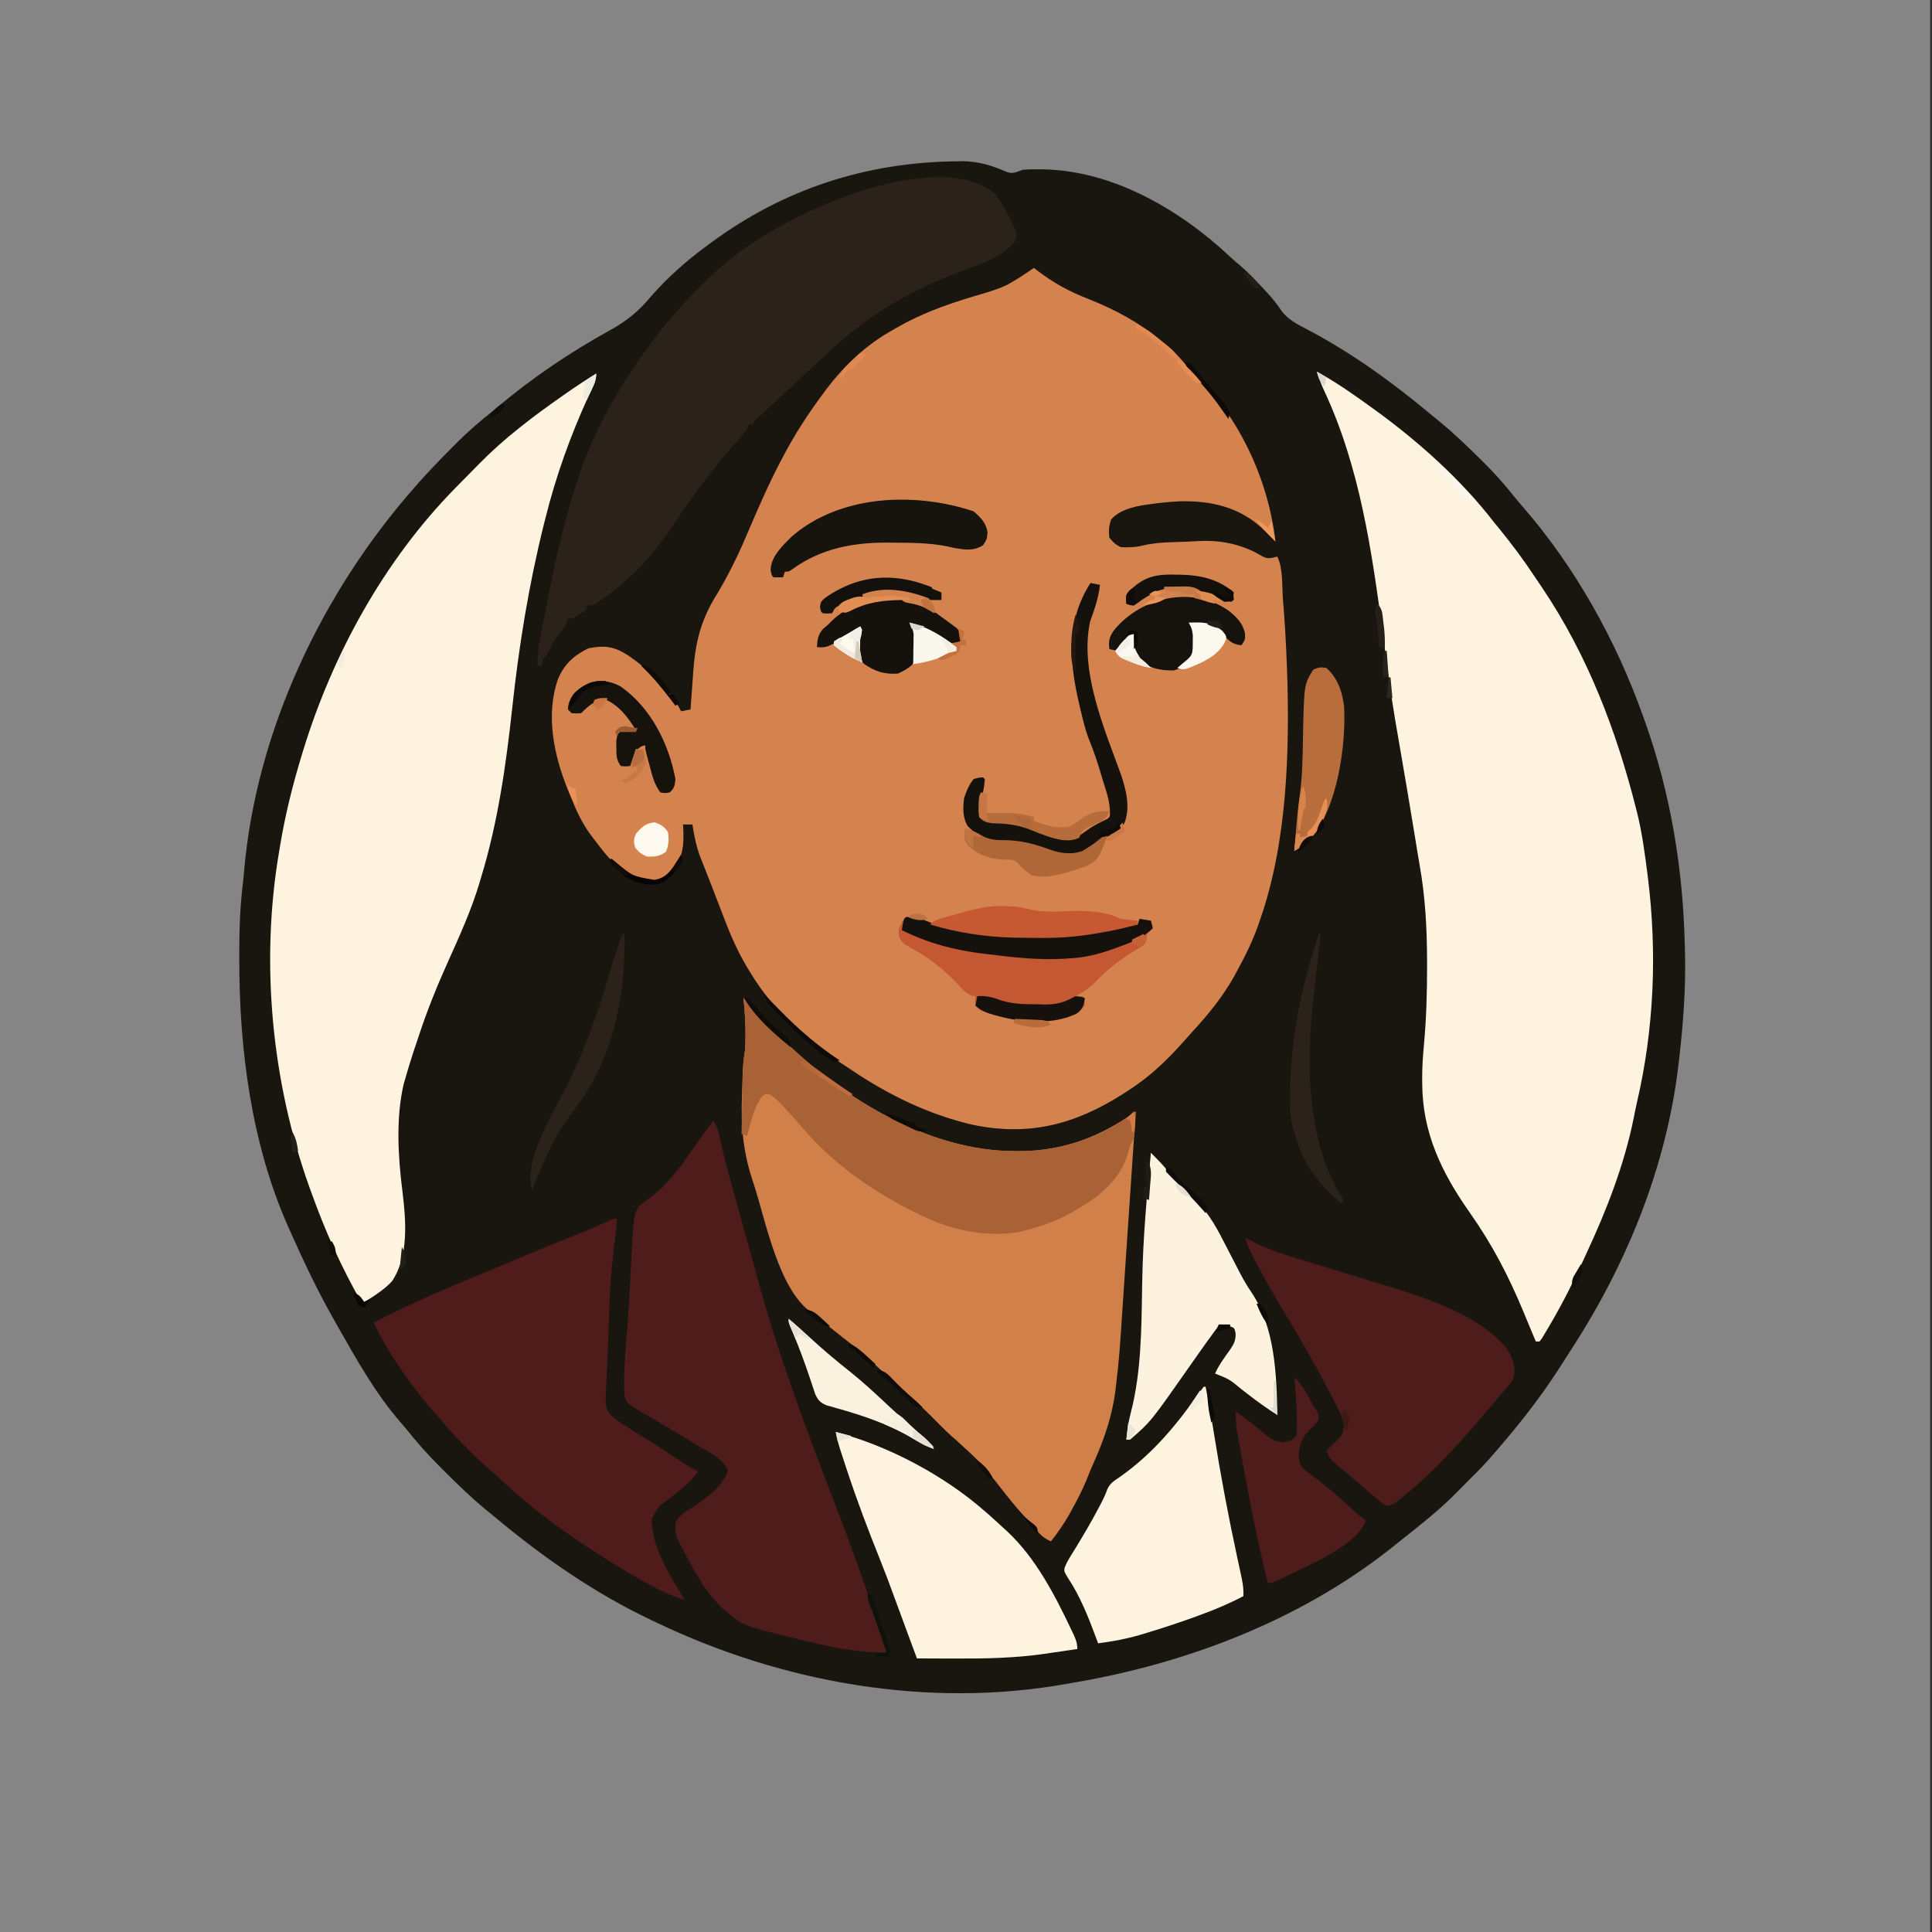 <?xml version="1.0"?>
<svg width="1024" height="1024" xmlns="http://www.w3.org/2000/svg" xmlns:svg="http://www.w3.org/2000/svg" version="1.1">
 <rect width="100%" height="100%" fill="#333333" stroke="none"/>
 <g class="layer">
  <title>Layer 1</title>
  <path d="m-1,0c337.92,0 675.84,0 1024,0c0,337.92 0,675.84 0,1024c-337.92,0 -675.84,0 -1024,0c0,-337.92 0,-675.84 0,-1024z" fill="#858585" id="svg_1"/>
  <path d="m0,0c1.02,-0.02 2.05,-0.04 3.1,-0.06c8.46,0.07 15.75,2.33 23.45,5.74c3.29,1.16 5.07,-0.03 8.33,-1.18c2.87,-0.3 5.73,-0.29 8.62,-0.25c0.8,0.01 1.6,0.02 2.43,0.02c36.87,0.69 72.41,21.45 98.62,46.05c1.99,1.87 4.04,3.62 6.14,5.37c4,3.48 7.62,7.32 11.25,11.19c0.62,0.66 1.24,1.32 1.88,2c3.09,3.33 5.82,6.61 8.31,10.43c3.66,4.88 8.65,7.19 13.94,9.98c23.22,12.25 44.84,27.86 64.95,44.67c1.73,1.44 3.48,2.86 5.23,4.29c7.53,6.21 14.51,12.93 21.44,19.81c0.87,0.86 1.74,1.73 2.64,2.62c5.19,5.21 9.97,10.62 14.57,16.36c1.57,1.95 3.16,3.86 4.8,5.75c28.16,32.28 49.9,71.45 64.18,111.71c0.26,0.74 0.53,1.48 0.8,2.24c13.79,38.56 20.32,78.89 21.2,119.76c0.02,1.02 0.05,2.05 0.08,3.1c0.45,18.81 -0.91,37.25 -3.08,55.9c-0.21,1.76 -0.21,1.76 -0.41,3.56c-6.38,54.03 -27.57,105.88 -57.16,151.23c-1.42,2.19 -2.82,4.39 -4.21,6.6c-8.8,13.93 -18.6,27.01 -29.22,39.61c-0.48,0.56 -0.95,1.13 -1.44,1.71c-5.63,6.68 -11.25,13.25 -17.56,19.29c-2.53,2.51 -5.03,5.03 -7.51,7.58c-6.17,6.29 -12.58,11.95 -19.49,17.42c-1.16,0.93 -2.32,1.87 -3.47,2.8c-3.82,3.1 -7.67,6.16 -11.53,9.2c-0.63,0.49 -1.26,0.99 -1.9,1.5c-47.41,37.24 -106.96,60.04 -166.09,70.15c-1.37,0.24 -2.75,0.48 -4.13,0.73c-73.52,13.29 -150.86,-0.32 -217.89,-32.38c-0.87,-0.41 -1.75,-0.83 -2.66,-1.26c-29.92,-14.16 -57.14,-33.06 -82.51,-54.22c-1.7,-1.41 -3.41,-2.8 -5.12,-4.19c-7.94,-6.52 -15.24,-13.66 -22.52,-20.89c-0.49,-0.49 -0.97,-0.97 -1.48,-1.47c-6.7,-6.64 -12.82,-13.6 -18.71,-20.97c-0.87,-1.03 -1.75,-2.05 -2.64,-3.07c-13.37,-15.39 -23.34,-33.27 -33.36,-50.93c-0.52,-0.91 -1.04,-1.83 -1.57,-2.77c-8.72,-15.32 -16.27,-31.13 -23.43,-47.23c-0.59,-1.32 -0.59,-1.32 -1.2,-2.68c-19.59,-44.06 -26.03,-94.27 -25.98,-142.07c0,-0.87 0,-1.75 0,-2.64c0.01,-12.54 0.37,-24.92 1.92,-37.37c0.26,-2.17 0.45,-4.33 0.63,-6.5c6.45,-74.59 41.4,-147.95 90.63,-203.74c0.66,-0.74 1.31,-1.48 1.97,-2.24c5.62,-6.3 11.44,-12.35 17.41,-18.32c0.87,-0.88 1.74,-1.76 2.63,-2.67c6.02,-6.03 12.34,-11.46 18.99,-16.77c1.31,-1.08 2.61,-2.17 3.91,-3.27c17.81,-14.85 37.58,-28.2 57.88,-39.41c8.97,-4.95 15.12,-9.73 21.76,-17.64c9.05,-10.45 19.32,-19.54 30.45,-27.68c0.66,-0.49 1.32,-0.97 2,-1.47c38.6,-28.4 81.96,-42.53 130.13,-43.03z" fill="#19150F" id="svg_2" transform="translate(507.125,85.5)"/>
  <path d="m548,142c0.69,0.55 0.69,0.55 1.4,1.1c8.53,6.57 17.25,11.42 27.29,15.28c14.68,5.85 27.11,12.56 39.31,22.62c0.7,0.56 1.4,1.11 2.12,1.69c3.78,3.1 6.93,6.54 10.09,10.27c1.72,1.96 3.52,3.7 5.42,5.48c23.46,23.38 38.62,55.78 42.37,88.56c-0.66,-0.68 -1.32,-1.36 -2,-2.06c-1,-0.99 -2,-1.96 -3,-2.94c-0.84,-0.83 -0.84,-0.83 -1.69,-1.68c-12.43,-11.68 -27.66,-15.06 -44.21,-14.61c-5.28,0.24 -10.49,0.8 -15.72,1.54c-0.81,0.11 -1.61,0.22 -2.44,0.33c-6.48,1.03 -13.51,2.7 -18,7.73c-1.22,3.49 -1.41,6.02 -0.94,9.69c1.87,2.36 3.32,3.66 6,5c4.31,0.23 7.97,0.1 12.15,-0.97c4.97,-1.15 9.82,-1.48 14.91,-1.65c1.38,-0.06 1.38,-0.06 2.78,-0.11c1.86,-0.06 3.71,-0.12 5.57,-0.18c2.29,-0.08 4.58,-0.21 6.88,-0.36c11.34,-0.49 22.74,2.01 32.52,7.99c3.02,1.76 4.9,1.12 8.19,0.28c3.15,6.3 2.43,16.04 3,23c0.09,1.14 0.19,2.28 0.29,3.45c0.78,9.84 1.33,19.68 1.71,29.55c0.03,0.86 0.07,1.71 0.1,2.59c1.59,43.39 0.26,92.85 -14.35,134.22c-0.3,0.86 -0.59,1.72 -0.89,2.61c-2.93,8.23 -6.65,15.93 -10.86,23.58c-0.56,1.05 -1.13,2.11 -1.71,3.2c-6.02,10.82 -13.71,20.33 -22.09,29.41c-1.46,1.58 -2.89,3.19 -4.31,4.81c-8.84,10.13 -18.52,19.34 -29.89,26.58c-0.97,0.63 -1.94,1.27 -2.95,1.92c-25.24,16.03 -49.62,22.51 -79.61,16.21c-23.03,-5.36 -43.99,-15.51 -63.52,-28.6c-1.91,-1.27 -3.83,-2.54 -5.75,-3.8c-19.25,-12.76 -36.06,-27.92 -48.17,-47.73c-0.62,-1.01 -1.24,-2.02 -1.87,-3.06c-5.2,-8.66 -9.05,-17.57 -12.63,-27c-0.56,-1.46 -1.12,-2.91 -1.68,-4.37c-1.11,-2.87 -2.21,-5.74 -3.3,-8.61c-1.33,-3.47 -2.69,-6.93 -4.06,-10.39c-0.72,-1.81 -1.43,-3.63 -2.15,-5.44c-0.31,-0.79 -0.63,-1.57 -0.95,-2.37c-2.25,-5.81 -3.41,-11.61 -4.36,-17.76c-1.65,0 -3.3,0 -5,0c0.06,0.89 0.12,1.79 0.18,2.71c0.3,8.29 -0.21,14.47 -5.18,21.29c-3.5,3.69 -6.86,6.13 -12,6.44c-6.07,-0.06 -10.19,-3 -15,-6.44c-1.01,-0.72 -2.02,-1.44 -3.06,-2.19c-4.56,-4.02 -8.29,-8.97 -11.94,-13.81c-0.54,-0.7 -1.08,-1.4 -1.64,-2.12c-4.92,-6.64 -8.08,-13.53 -11.11,-21.19c-0.7,-1.7 -0.7,-1.7 -1.42,-3.44c-7.29,-18.12 -11.8,-39.68 -4.96,-58.61c3.32,-7.76 8.46,-12.41 16,-16.01c8.62,-1.73 13.77,-1.03 21.31,3.91c10.57,7.28 21.97,17.76 27.82,29.46c1.65,-0.33 3.3,-0.66 5,-1c0.07,-1.02 0.14,-2.04 0.21,-3.1c0.27,-3.86 0.56,-7.71 0.85,-11.57c0.13,-1.65 0.24,-3.31 0.36,-4.97c1.05,-15.44 3.95,-27.63 12.27,-40.92c6.34,-10.52 11.54,-21.14 16.31,-32.44c5.65,-13.19 11.29,-26.31 18,-39c0.37,-0.71 0.74,-1.42 1.12,-2.15c6.11,-11.61 13.05,-22.33 20.88,-32.85c0.66,-0.91 1.33,-1.82 2.01,-2.76c9.67,-12.71 21.05,-23.45 34.99,-31.24c0.7,-0.41 1.4,-0.81 2.12,-1.23c12.91,-7.44 26.08,-12.2 40.3,-16.5c17.58,-5.18 17.58,-5.18 32.58,-15.27z" fill="#D5834E" id="svg_3" transform="matrix(1 0 0 1 0 0)"/>
  <path d="m0,0c10.22,5.59 19.59,12.17 29,19c0.57,0.41 1.14,0.82 1.72,1.24c23.19,16.82 45.8,37.05 63.28,59.76c0.93,1.15 1.87,2.29 2.81,3.43c6.74,8.23 12.96,16.69 18.84,25.54c1.33,2 2.68,3.99 4.03,5.98c23.72,35.37 38.9,74.95 49.32,116.05c0.22,0.86 0.44,1.72 0.67,2.61c2.68,10.77 4.13,21.71 5.52,32.7c0.08,0.68 0.17,1.35 0.26,2.05c4.91,39.51 3.25,80.11 -5.84,118.95c-0.6,2.64 -1.13,5.3 -1.65,7.96c-4.97,24.82 -14.32,48.84 -24.96,71.73c-0.69,1.51 -0.69,1.51 -1.39,3.05c-5.41,11.8 -11.17,23.31 -17.73,34.51c-0.56,0.96 -1.12,1.91 -1.69,2.89c-0.52,0.86 -1.04,1.73 -1.57,2.62c-0.69,1.14 -0.69,1.14 -1.39,2.31c-0.41,0.53 -0.81,1.07 -1.23,1.62c-0.66,0 -1.32,0 -2,0c-0.72,-1.73 -1.44,-3.46 -2.16,-5.19c-0.46,-1.1 -0.92,-2.2 -1.39,-3.33c-0.93,-2.23 -1.86,-4.46 -2.78,-6.7c-8.05,-19.45 -16.66,-36.02 -28.78,-53.24c-14.81,-21.05 -25.06,-42.27 -25.08,-68.48c-0.01,-0.81 -0.02,-1.63 -0.03,-2.47c-0.02,-5.94 0.39,-11.79 0.93,-17.7c1.27,-13.86 1.69,-27.6 1.67,-41.51c-0.01,-1.15 -0.01,-2.29 -0.01,-3.46c-0.05,-17.17 -0.94,-33.6 -3.95,-50.53c-0.87,-4.98 -1.67,-9.96 -2.48,-14.94c-2.66,-16.25 -5.37,-32.49 -8.2,-48.71c-0.61,-3.47 -1.21,-6.95 -1.8,-10.43c-0.12,-0.67 -0.23,-1.34 -0.35,-2.03c-2.58,-15.25 -4.55,-30.58 -6.59,-45.9c-5.89,-44.23 -12.21,-88.92 -31.34,-129.7c-1.47,-3.16 -2.63,-6.35 -3.66,-9.68z" fill="#FEF3DF" id="svg_4" transform="translate(698,197)"/>
  <path d="m0,0c0,4.29 -2.01,7.57 -3.81,11.38c-9.74,21.19 -17.57,42.98 -23.19,65.62c-0.24,0.95 -0.48,1.89 -0.73,2.87c-7.93,31.76 -13.27,64.61 -16.75,97.15c-3.29,30.2 -7.6,60.88 -16.52,89.98c-0.31,1.06 -0.31,1.06 -0.63,2.14c-4.33,14.83 -10.87,29.09 -17.18,43.15c-5.76,12.83 -10.94,25.66 -15.31,39.03c-0.85,2.6 -1.72,5.19 -2.6,7.78c-1.53,4.6 -2.95,9.23 -4.28,13.9c-0.51,1.79 -0.51,1.79 -1.04,3.61c-4.19,17.85 -2.99,38.53 -0.68,56.63c1.87,15.3 3.55,34.52 -5.55,47.88c-3.67,3.99 -8.23,6.91 -12.73,9.88c-0.99,0.66 -1.98,1.32 -3,2c-10.94,-18.92 -19.61,-38.44 -27,-59c-0.34,-0.94 -0.68,-1.88 -1.03,-2.84c-20.05,-56.06 -26.06,-119.4 -15.97,-178.16c0.19,-1.13 0.37,-2.27 0.57,-3.43c2.71,-16.18 6.64,-31.89 11.43,-47.57c0.28,-0.91 0.55,-1.81 0.84,-2.74c15.69,-50.86 42.78,-100.08 80.16,-138.26c0.85,-0.87 1.71,-1.75 2.59,-2.65c2.47,-2.53 4.96,-5.05 7.45,-7.56c1,-1.01 1.99,-2.02 2.99,-3.03c6.64,-6.72 13.54,-12.92 20.97,-18.76c0.58,-0.47 1.16,-0.93 1.76,-1.41c6.98,-5.58 14.24,-10.77 21.55,-15.9c1.26,-0.88 1.26,-0.88 2.54,-1.78c4.96,-3.46 9.99,-6.75 15.15,-9.91z" fill="#FEF3DF" id="svg_5" transform="translate(316,198)"/>
  <path d="m0,0c3.17,3.07 6.14,6.26 9.06,9.56c31.48,35.16 79.2,68.25 127.59,71.31c1.1,0.04 2.21,0.09 3.35,0.13c0.71,0.03 1.41,0.05 2.14,0.08c24.6,0.82 46.03,-6.58 65.86,-21.08c-0.5,7.4 -1,14.8 -1.51,22.2c-0.8,11.58 -1.58,23.17 -2.35,34.75c-0.52,7.66 -1.03,15.31 -1.55,22.97c-0.33,4.84 -0.65,9.67 -0.97,14.51c-2.38,36.1 -2.38,36.1 -4.13,51.05c-0.11,0.94 -0.22,1.88 -0.33,2.85c-1.71,13.45 -6.17,26.21 -11.74,38.53c-1.33,2.93 -2.5,5.89 -3.67,8.89c-2.23,5.36 -4.89,10.42 -7.69,15.5c-0.4,0.74 -0.81,1.49 -1.23,2.26c-2.89,5.15 -6.18,9.85 -9.83,14.49c-3.13,-1.48 -4.97,-2.82 -7.19,-5.5c-2.62,-3.11 -5.3,-6.13 -8.06,-9.12c-3.56,-3.94 -6.87,-8.01 -10.12,-12.19c-11.19,-14.4 -11.19,-14.4 -24.6,-26.67c-3.81,-3.17 -7.25,-6.62 -10.72,-10.14c-4.94,-5.02 -9.93,-9.83 -15.31,-14.38c-4.48,-3.96 -8.92,-7.96 -13.26,-12.08c-7.4,-7 -15.03,-13.45 -23.11,-19.65c-3.45,-2.68 -6.83,-5.45 -10.18,-8.26c-2.35,-1.99 -2.35,-1.99 -4.59,-3.46c-17.32,-12.48 -23.98,-48.43 -30.36,-67.99c-0.31,-0.95 -0.63,-1.9 -0.95,-2.88c-4.76,-14.94 -5.92,-28.22 -5.3,-43.74c0.05,-1.76 0.11,-3.52 0.16,-5.28c0.05,-1.69 0.11,-3.38 0.17,-5.07c0.02,-0.78 0.05,-1.55 0.08,-2.35c0.17,-4.16 0.6,-8.13 1.34,-12.24c0.32,-9.05 0.07,-18.01 -1,-27z" fill="#D1804A" id="svg_6" transform="translate(394,529)"/>
  <path d="m0,0c4.17,4.18 6.75,9.63 9.45,14.83c0.55,1.05 0.55,1.05 1.1,2.12c2.49,5.06 2.49,5.06 2.09,7.75c-0.91,2.51 -2.23,3.64 -4.25,5.38c-0.64,0.57 -1.28,1.14 -1.94,1.72c-7.07,5.05 -15.37,7.72 -23.44,10.75c-26.11,9.85 -47.39,22.07 -68.06,41.03c-0.89,0.81 -1.78,1.62 -2.7,2.46c-6.73,6.13 -13.36,12.35 -19.98,18.61c-5.34,5.03 -10.74,9.99 -16.19,14.89c-2.18,1.86 -2.18,1.86 -3.13,4.04c-0.66,0 -1.32,0 -2,0c-0.23,0.56 -0.46,1.11 -0.7,1.68c-1.63,2.93 -3.69,5.07 -5.98,7.51c-4.4,4.74 -8.42,9.65 -12.32,14.81c-1.23,1.59 -2.46,3.17 -3.69,4.75c-5.67,7.32 -11.05,14.78 -16.1,22.53c-10.55,16.04 -22.37,29.73 -38.21,40.72c-1.57,1.12 -1.57,1.12 -3.18,2.27c-2.82,1.73 -2.82,1.73 -5.82,1.73c0,0.66 0,1.32 0,2c-1.68,1.29 -1.68,1.29 -3.87,2.63c-1.08,0.67 -1.08,0.67 -2.18,1.35c-1.95,1.02 -1.95,1.02 -3.95,1.02c-0.22,0.7 -0.45,1.4 -0.68,2.13c-1.32,2.87 -2.94,4.84 -5.02,7.19c-1.89,2.45 -3.12,5.14 -4.4,7.95c-0.9,1.73 -0.9,1.73 -2.9,3.73c-0.64,2.07 -0.64,2.07 -1,4c-0.66,0 -1.32,0 -2,0c-0.18,-5.52 0.49,-10.54 1.54,-15.95c0.24,-1.28 0.24,-1.28 0.49,-2.59c0.53,-2.76 1.06,-5.51 1.6,-8.27c0.18,-0.94 0.36,-1.88 0.55,-2.85c4.26,-22.07 8.88,-43.93 15.82,-65.34c0.26,-0.8 0.51,-1.6 0.77,-2.42c8.62,-27.05 22.36,-50.89 39.23,-73.58c0.41,-0.55 0.81,-1.09 1.23,-1.66c6.1,-8.25 12.68,-15.93 19.77,-23.34c0.52,-0.55 1.04,-1.1 1.58,-1.67c11.98,-12.69 25.36,-23.59 40.56,-32.26c1.36,-0.78 2.71,-1.56 4.06,-2.36c25.83,-15.11 85.13,-39.18 113.85,-19.29z" fill="#2B221A" id="svg_7" transform="translate(526.047,101.418)"/>
  <path d="m0,0c1.8,2.7 2.38,3.98 3.04,7.01c0.19,0.81 0.37,1.61 0.56,2.45c0.19,0.88 0.39,1.76 0.59,2.67c2.59,11.27 5.69,22.37 8.86,33.49c1.68,5.95 3.31,11.92 4.95,17.88c0.68,2.47 1.36,4.94 2.05,7.41c1.21,4.39 2.41,8.78 3.59,13.18c11.29,41.71 26.69,82.04 42.17,122.33c7.31,19.04 14.11,38.24 20.75,57.52c0.27,0.78 0.55,1.57 0.83,2.38c0.77,2.24 1.54,4.47 2.3,6.71c0.24,0.67 0.47,1.35 0.71,2.05c1.6,4.69 1.6,4.69 1.6,6.92c-14.54,-0.19 -27.91,-2.51 -42,-6c-1.4,-0.34 -2.81,-0.68 -4.21,-1.02c-3.82,-0.92 -7.63,-1.87 -11.44,-2.84c-1.51,-0.38 -3.02,-0.76 -4.53,-1.13c-8.3,-2.04 -15.46,-3.98 -21.82,-10.01c-0.94,-0.79 -1.87,-1.58 -2.84,-2.39c-7.91,-7.54 -13.09,-15.98 -18.16,-25.61c-0.33,-0.62 -0.67,-1.25 -1.01,-1.89c-6.35,-11.95 -6.35,-11.95 -5.89,-18.07c1.72,-3.89 5.33,-5.75 8.81,-8c6.64,-4.38 16.61,-11.52 18.78,-19.6c-1.77,-6.28 -10.93,-10.24 -16.19,-13.44c-0.91,-0.56 -1.81,-1.11 -2.74,-1.69c-7.83,-4.79 -15.72,-9.46 -23.65,-14.08c-0.87,-0.51 -1.75,-1.02 -2.65,-1.55c-0.76,-0.45 -1.53,-0.89 -2.32,-1.35c-5.92,-3.68 -5.92,-3.68 -7.14,-7.33c-0.58,-10.7 0.25,-21.33 1.15,-31.98c0.96,-11.7 1.56,-23.41 2.15,-35.13c1.58,-31.01 1.58,-31.01 6.32,-35.39c1.35,-0.95 2.71,-1.89 4.08,-2.8c11.56,-8.54 20.29,-22.82 28.61,-34.36c1.54,-2.13 3.11,-4.24 4.69,-6.34z" fill="#4E1C1B" id="svg_8" transform="translate(378,594)"/>
  <path d="m0,0c-0.51,6.2 -1.17,12.35 -1.97,18.52c-1.9,15.58 -2.18,31.33 -2.72,47.01c-0.18,5.12 -0.39,10.24 -0.68,15.35c-0.16,3.17 -0.27,6.33 -0.38,9.5c-0.08,1.08 -0.15,2.17 -0.23,3.3c-0.1,4.48 -0.02,7.17 2.99,10.64c2.57,2.11 5.17,3.92 7.99,5.68c0.69,0.46 1.37,0.92 2.08,1.39c1.84,1.21 3.71,2.35 5.61,3.49c6.16,3.76 12.2,7.66 18.17,11.72c3.95,2.67 7.98,5.08 12.14,7.4c-4.3,5.69 -9.3,9.77 -14.97,14c-6.17,4.57 -6.17,4.57 -9.6,11.22c0.03,15.17 9.84,30.17 17.57,42.78c-6.95,-2.01 -13.06,-4.93 -19.37,-8.44c-0.96,-0.52 -1.91,-1.05 -2.9,-1.59c-9.48,-5.29 -18.65,-11.03 -27.73,-16.97c-0.69,-0.45 -1.37,-0.89 -2.08,-1.35c-16.02,-10.42 -31.02,-21.96 -45.02,-34.97c-2.6,-2.41 -5.24,-4.77 -7.9,-7.12c-8.53,-7.66 -16.6,-15.8 -24,-24.56c-0.81,-0.92 -1.61,-1.84 -2.45,-2.78c-12.92,-14.8 -25.01,-31.5 -33.55,-49.22c22.14,-11.51 45.29,-20.88 68.31,-30.46c3.43,-1.43 6.86,-2.87 10.29,-4.31c10.2,-4.27 20.42,-8.46 30.7,-12.53c5.35,-2.12 10.61,-4.4 15.8,-6.89c1.9,-0.81 1.9,-0.81 3.9,-0.81z" fill="#4F1C1B" id="svg_9" transform="translate(327,646)"/>
  <path d="m0,0c0.59,0.31 1.19,0.63 1.8,0.95c0.83,0.43 1.66,0.86 2.51,1.3c0.8,0.42 1.6,0.84 2.43,1.27c8.05,3.66 16.5,6.24 24.95,8.79c2.26,0.7 4.52,1.39 6.78,2.08c4.72,1.45 9.44,2.89 14.17,4.31c5.26,1.6 10.52,3.2 15.78,4.82c2.11,0.65 4.22,1.29 6.34,1.92c20.36,6.12 52.2,16.49 64.99,35.11c2.5,4.91 3.88,9.1 2.25,14.45c-1.68,2.44 -1.68,2.44 -3.87,5c-0.82,0.96 -1.63,1.92 -2.47,2.9c-0.43,0.51 -0.86,1.01 -1.31,1.53c-1.37,1.6 -2.73,3.21 -4.08,4.82c-14.44,17.24 -29.79,34.59 -47.39,48.69c-0.83,0.67 -0.83,0.67 -1.67,1.35c-2.06,1.58 -3.57,2.69 -6.21,2.76c-2.94,-1.55 -5.34,-3.62 -7.81,-5.8c-0.56,-0.48 -1.11,-0.96 -1.69,-1.46c-1.19,-1.04 -2.39,-2.08 -3.59,-3.13c-1.99,-1.73 -4.01,-3.44 -6.03,-5.14c-1.35,-1.15 -2.71,-2.3 -4.07,-3.46c-0.65,-0.54 -1.29,-1.08 -1.96,-1.64c-0.6,-0.52 -1.21,-1.04 -1.83,-1.57c-0.54,-0.46 -1.07,-0.91 -1.62,-1.38c-1.6,-1.68 -2.46,-3.36 -3.4,-5.47c0.57,-0.55 1.13,-1.11 1.71,-1.68c1.11,-1.09 1.11,-1.09 2.23,-2.19c0.73,-0.72 1.46,-1.44 2.21,-2.18c2.31,-2.44 2.81,-3.39 3.05,-6.76c-0.21,-3.35 -0.86,-5.25 -2.37,-8.22c-0.47,-0.94 -0.95,-1.89 -1.44,-2.86c-0.52,-1.01 -1.04,-2.01 -1.58,-3.05c-0.54,-1.05 -1.08,-2.11 -1.63,-3.2c-7.51,-14.58 -15.67,-28.78 -24.18,-42.8c-4.57,-7.54 -8.91,-15.19 -13.12,-22.93c-0.56,-1.02 -1.12,-2.04 -1.69,-3.09c-2.48,-4.59 -4.8,-8.98 -6.19,-14.04z" fill="#4E1C1B" id="svg_10" transform="translate(660,656)"/>
  <path d="m0,0c3.17,3.07 6.14,6.26 9.06,9.56c31.48,35.16 79.2,68.25 127.59,71.31c1.1,0.04 2.21,0.09 3.35,0.13c0.71,0.03 1.41,0.05 2.14,0.08c24.18,0.81 46.55,-6.26 65.86,-21.08c-0.11,2.44 -0.24,4.88 -0.37,7.31c-0.04,0.69 -0.07,1.38 -0.1,2.09c-0.21,3.67 -0.45,5.48 -2.53,8.6c-0.5,1.59 -0.95,3.2 -1.37,4.81c-3.52,11.93 -13.12,21.04 -23.63,27.19c-1.03,0.65 -2.06,1.3 -3.12,1.96c-8.56,5.29 -17.18,8.44 -26.88,11.04c-0.63,0.18 -1.26,0.36 -1.91,0.54c-17.07,3.72 -36.65,-0.16 -52.09,-7.54c-0.63,-0.3 -1.25,-0.59 -1.9,-0.9c-23.54,-11.19 -46.4,-26.79 -63.25,-46.92c-2.62,-3.09 -5.36,-6.07 -8.1,-9.05c-0.78,-0.86 -0.78,-0.86 -1.58,-1.74c-2.28,-2.48 -4.35,-4.51 -7.17,-6.39c-2.04,-0.22 -2.04,-0.22 -4,1c-4.59,6.17 -6.09,13.67 -8,21c-0.99,-0.33 -1.98,-0.66 -3,-1c0.12,-5.44 0.24,-10.89 0.37,-16.33c0.05,-1.85 0.09,-3.7 0.13,-5.55c0.06,-2.67 0.12,-5.34 0.18,-8c0.02,-0.82 0.04,-1.65 0.05,-2.49c0.11,-4.31 0.49,-8.38 1.27,-12.63c0.32,-9.05 0.07,-18.01 -1,-27z" fill="#A96235" id="svg_11" transform="translate(394,529)"/>
  <path d="m0,0c27.87,7.31 57.38,23 79,42c0.84,0.73 1.67,1.46 2.54,2.21c2.52,2.23 4.99,4.5 7.46,6.79c0.67,0.6 1.33,1.2 2.02,1.82c14.95,14.06 25.02,33.48 33.73,51.81c0.34,0.7 0.67,1.4 1.02,2.13c1.34,2.92 2.23,4.98 2.23,8.24c-4.37,0.65 -8.75,1.3 -13.12,1.94c-1.22,0.18 -2.44,0.36 -3.7,0.55c-15.92,2.32 -31.5,2.64 -47.55,2.57c-2.01,0 -4.02,-0.01 -6.03,-0.01c-4.87,-0.01 -9.73,-0.03 -14.6,-0.05c-1.07,-2.88 -2.13,-5.75 -3.2,-8.63c-0.92,-2.48 -1.84,-4.97 -2.76,-7.45c-3.96,-10.67 -3.96,-10.67 -5.81,-15.78c-2.6,-7.18 -5.28,-14.3 -8.13,-21.38c-6.04,-15.04 -11.75,-30.12 -16.85,-45.51c-0.26,-0.78 -0.52,-1.57 -0.79,-2.37c-0.74,-2.23 -1.47,-4.45 -2.19,-6.68c-0.22,-0.65 -0.44,-1.31 -0.66,-1.99c-1.09,-3.38 -2,-6.71 -2.61,-10.21z" fill="#FDF3DE" id="svg_12" transform="translate(443,759)"/>
  <path d="m0,0c0.33,0 0.66,0 1,0c1.61,8.34 3.14,16.68 4.47,25.06c3.51,22 7.62,43.79 12.33,65.56c0.21,0.99 0.42,1.98 0.64,3c0.4,1.86 0.81,3.71 1.21,5.57c0.86,4 1.61,7.69 1.35,11.81c-7.29,3.85 -14.7,6.97 -22.44,9.81c-1.16,0.43 -2.32,0.86 -3.52,1.3c-8.4,3.04 -16.86,5.82 -25.42,8.39c-1.6,0.49 -1.6,0.49 -3.25,0.99c-7.39,2.16 -14.74,3.51 -22.37,4.51c-0.3,-0.82 -0.6,-1.65 -0.91,-2.5c-4.08,-11.04 -8.57,-22.49 -15.15,-32.31c-1.94,-3.19 -1.94,-3.19 -1.71,-5.13c0.85,-2.27 1.9,-4.17 3.18,-6.23c0.74,-1.2 0.74,-1.2 1.49,-2.43c0.53,-0.85 1.06,-1.71 1.6,-2.59c4.06,-6.66 7.99,-13.35 11.62,-20.25c0.37,-0.69 0.74,-1.38 1.11,-2.09c1.41,-2.7 2.72,-5.32 3.7,-8.2c1.44,-3.06 3.29,-4.2 6.07,-6.08c18.35,-12.79 30.81,-28.28 43.61,-46.38c0.46,-0.6 0.92,-1.2 1.39,-1.81z" fill="#FDF3DE" id="svg_13" transform="translate(638,735)"/>
  <path d="m0,0c2.9,2.86 5.69,5.73 8.32,8.84c3,3.47 6.2,6.63 9.53,9.79c8.15,7.78 14.01,15.39 19.15,25.37c0.48,0.92 0.96,1.84 1.45,2.79c2.22,4.24 4.43,8.49 6.6,12.76c2.47,4.88 4.95,9.61 8.05,14.12c12.57,18.51 13.56,43.45 13.9,65.33c-5.41,-3.44 -10.56,-7.14 -15.62,-11.06c-0.56,-0.44 -1.12,-0.87 -1.7,-1.32c-0.82,-0.63 -0.82,-0.63 -1.65,-1.28c-6.43,-5.31 -6.43,-5.31 -14.03,-8.34c2.06,-4.58 5.08,-8.62 7.99,-12.69c2.09,-3.1 3.02,-4.91 2.9,-8.69c-0.6,-2.77 -0.6,-2.77 -2.89,-3.62c-2.92,-0.5 -2.92,-0.5 -6,0c-2.03,2.19 -2.03,2.19 -4,5c-1.07,1.46 -1.07,1.46 -2.16,2.95c-0.78,1.1 -1.56,2.2 -2.34,3.3c-0.43,0.6 -0.86,1.2 -1.3,1.82c-2.4,3.38 -4.79,6.77 -7.17,10.17c-19.12,27.31 -19.12,27.31 -30.03,36.76c-0.66,0 -1.32,0 -2,0c0.42,-5.05 1.12,-9.73 2.44,-14.62c5.39,-20.99 5.54,-43.45 5.89,-65.01c0.02,-0.85 0.03,-1.69 0.04,-2.56c0.02,-0.84 0.03,-1.68 0.05,-2.55c0.4,-22.5 2.49,-44.87 4.58,-67.26z" fill="#FCF2DE" id="svg_14" transform="translate(610,611)"/>
  <path d="m0,0c4.3,-0.31 7.1,0.35 10.99,2.14c15.04,6.41 32.87,7.46 49.01,7.86c0.92,0.03 1.84,0.05 2.79,0.08c14.4,0.38 28.03,-0.63 42.21,-3.08c1.77,-0.29 3.54,-0.58 5.31,-0.87c4.23,-0.69 8.46,-1.4 12.69,-2.13c0.33,-0.99 0.66,-1.98 1,-3c1.98,0.33 3.96,0.66 6,1c0.69,1.81 0.69,1.81 1,4c-0.98,1.02 -1.98,2.02 -3,3c-0.18,1.2 -0.18,1.2 -0.36,2.42c-0.64,2.58 -0.64,2.58 -2.32,4.1c-0.72,0.43 -1.45,0.85 -2.19,1.29c-0.82,0.51 -1.63,1.02 -2.47,1.54c-0.88,0.54 -1.76,1.09 -2.66,1.65c-5.9,3.96 -11.2,8.05 -16.12,13.19c-4.2,4.36 -8.39,7.29 -13.88,9.81c1.98,-0.33 3.96,-0.66 6,-1c0.75,2.25 0.75,2.25 1,5c-3.34,4.94 -9.19,6.43 -14.78,7.56c-10.49,1.44 -20.31,0.83 -30.53,-1.87c-0.81,-0.22 -1.61,-0.43 -2.44,-0.65c-7.36,-2.1 -7.36,-2.1 -10.25,-5.04c-0.25,-2.69 -0.25,-2.69 0,-5c-0.56,-0.06 -1.11,-0.12 -1.69,-0.19c-3.32,-1.16 -4.91,-3.24 -7.31,-5.81c-7.04,-7.41 -14.41,-13.69 -23.44,-18.56c-6.27,-3.57 -6.27,-3.57 -8.06,-6.94c-0.7,-4.87 0.68,-6.56 3.5,-10.5z" fill="#C35832" id="svg_15" transform="translate(480,486)"/>
  <path d="m0,0c3.14,2.88 5.1,5.67 7.06,9.44c1.48,2.81 2.91,5.52 4.69,8.16c1.25,2.4 1.25,2.4 1.15,4.5c-1.1,2.32 -2.43,3.62 -4.34,5.34c-4.32,4.19 -5.63,7.4 -6.25,13.37c0.07,3.25 0.35,4.75 2.35,7.33c2.36,2.11 4.79,3.99 7.34,5.86c1.61,1.26 3.21,2.53 4.81,3.81c0.83,0.65 1.65,1.3 2.5,1.97c3.65,3.02 7.12,6.21 10.58,9.45c2.6,2.43 5.21,4.7 8.11,6.77c-5.39,14.36 -35.18,25.65 -48.03,32.14c-1.97,0.86 -1.97,0.86 -3.97,0.86c-5.74,-23.03 -10.27,-46.39 -14.44,-69.75c-0.13,-0.73 -0.26,-1.46 -0.4,-2.21c-0.37,-2.07 -0.73,-4.14 -1.09,-6.21c-0.31,-1.77 -0.31,-1.77 -0.63,-3.57c-0.42,-3.13 -0.52,-6.1 -0.44,-9.26c1.05,0.78 2.1,1.57 3.19,2.38c0.72,0.53 1.45,1.07 2.19,1.62c1.98,1.51 3.89,3.04 5.8,4.63c0.84,0.67 0.84,0.67 1.69,1.37c1.11,0.9 2.21,1.82 3.3,2.75c2.89,2.32 4.77,3.24 8.48,3.73c4.37,-0.55 4.37,-0.55 7.35,-3.48c0.52,-2.99 0.42,-5.91 0.31,-8.94c-0.01,-0.85 -0.03,-1.69 -0.04,-2.57c-0.15,-6.52 -0.55,-13.01 -1.27,-19.49z" fill="#4E1C1B" id="svg_16" transform="translate(686,730)"/>
  <path d="m0,0c3.88,3.36 6.76,6.16 7.44,11.38c-0.44,3.62 -0.44,3.62 -2.38,6.56c-4.92,3.31 -9.96,2.44 -15.65,1.4c-1.25,-0.27 -2.5,-0.55 -3.79,-0.84c-9.39,-1.8 -18.78,-1.84 -28.31,-1.87c-1.11,-0.02 -1.11,-0.02 -2.25,-0.03c-18.67,-0.15 -35.97,2.99 -51.39,14.3c-1.67,1.1 -1.67,1.1 -3.67,1.1c-0.33,0.99 -0.66,1.98 -1,3c-1.67,0.04 -3.33,0.04 -5,0c-1,-1 -1,-1 -1.56,-3.87c0.14,-7.11 6.26,-12.82 10.98,-17.56c25.59,-22.41 65.35,-23.96 96.58,-13.57z" fill="#17130D" id="svg_17" transform="translate(516,271)"/>
  <path d="m0,0c1.65,0.33 3.3,0.66 5,1c-0.73,6.83 -2.88,12.88 -5.19,19.31c-5.74,26.08 7.37,56.58 16.13,80.66c2.87,8.19 5.51,18.53 1.75,26.84c-2.66,4 -6.88,5.76 -11.07,7.85c-2.87,1.47 -5.15,3.29 -7.62,5.34c-5.06,3.22 -9.17,3.54 -15,3c-3.06,-0.76 -5.98,-1.84 -8.94,-2.94c-7.44,-2.59 -14.21,-3.75 -22.1,-3.75c-7.68,-0.05 -12.58,-3.17 -17.96,-8.31c-2.81,-4.48 -2.72,-9.89 -2,-15c1.21,-3.64 2.56,-7.02 5,-10c2.61,-0.84 2.61,-0.84 5,-1c0.33,0.33 0.66,0.66 1,1c-0.7,6.4 -0.7,6.4 -2,9c-0.15,1.83 -0.22,3.67 -0.25,5.5c-0.03,0.98 -0.05,1.96 -0.08,2.97c0.11,0.83 0.22,1.67 0.33,2.53c3.61,2.41 5.21,2.16 9.5,2.19c9.17,0.29 17.15,3.59 25.54,7.07c4.9,1.85 9.77,2.63 14.96,1.74c2.45,-1.28 4.57,-2.75 6.79,-4.4c3.21,-2.32 6.65,-3.88 10.21,-5.6c1.3,-1.09 1.3,-1.09 1.3,-3.73c-0.1,-6.07 -2.29,-11.84 -4.05,-17.58c-0.35,-1.17 -0.7,-2.35 -1.05,-3.56c-1.58,-5.21 -3.21,-10.32 -5.3,-15.36c-2.01,-4.84 -3.32,-9.73 -4.53,-14.83c-0.2,-0.84 -0.4,-1.67 -0.61,-2.53c-5.52,-22.73 -8.44,-44.51 4.07,-65.57c0.38,-0.6 0.77,-1.21 1.17,-1.84z" fill="#15110C" id="svg_18" transform="translate(578,309)"/>
  <path d="m492.32,322.25c2.32,1.48 4.49,3.07 6.68,4.75c0.92,0.65 1.84,1.31 2.78,1.99c1.38,1.02 1.38,1.02 2.79,2.07c0.84,0.63 1.69,1.26 2.56,1.91c1.87,2.03 1.87,2.03 2.15,4.77c-0.14,1.12 -0.14,1.12 -0.28,2.26c-3.5,0.91 -5.32,1.33 -8.64,-0.3c-0.86,-0.62 -1.72,-1.25 -2.61,-1.89c-5.04,-3.46 -9.99,-5.8 -15.75,-7.81c0.49,0.49 0.97,0.99 1.46,1.5c2.09,3.38 2.16,6.51 2.17,10.37c0,0.72 0,1.44 0.01,2.18c-0.11,3.24 -0.37,5.53 -2.14,8.29c-1.77,1.51 -3.41,2.63 -5.5,3.66c-0.99,0.49 -0.99,0.49 -2,1c-7,0.56 -12.25,-1.08 -17.93,-5.07c-2.41,-2.25 -3.02,-3.11 -3.2,-6.39c0,-0.97 0.01,-1.93 0.01,-2.92c-0.01,-1.43 -0.01,-1.43 -0.01,-2.9c0.12,-2.41 0.45,-4.42 1.13,-6.72c-0.96,0.55 -1.92,1.1 -2.92,1.68c-1.27,0.73 -2.55,1.46 -3.83,2.19c-0.63,0.37 -1.26,0.73 -1.92,1.11c-9.25,5.3 -9.25,5.3 -14.33,5.02c0.24,-4.06 0.5,-6.39 3.13,-9.57c0.95,-0.8 1.9,-1.61 2.87,-2.43c0.44,-0.46 0.88,-0.92 1.33,-1.4c13.21,-13.15 35.66,-16.19 51.99,-7.35z" fill="#15110C" id="svg_19" transform="matrix(1 0 0 1 0 0)"/>
  <path d="m0,0c4.15,3.5 7.01,6.27 8.31,11.69c0.13,3.37 0.13,3.37 -1.87,6.37c-4.88,-0.42 -6.78,-2.45 -10,-6c-2.68,-2.92 -4.12,-4.29 -8,-5c-1.58,-0.06 -3.17,-0.08 -4.75,-0.06c-1.2,0.01 -1.2,0.01 -2.42,0.03c-0.61,0.01 -1.21,0.02 -1.83,0.03c0.66,0.99 1.32,1.98 2,3c0.73,4.85 1.16,9.88 -1.24,14.28c-2.7,3.17 -5.66,6.4 -9.93,7.06c-7.67,0.12 -13.44,-1.52 -19.4,-6.46c-2.12,-4.24 -1.76,-8.22 -1.43,-12.88c-3.58,2.68 -6.32,5.43 -9,9c-1.32,-0.33 -2.64,-0.66 -4,-1c-0.63,-4.19 0.05,-6.57 2.43,-9.93c14.39,-17.71 41.79,-23.99 61.13,-10.13z" fill="#16120D" id="svg_20" transform="translate(651.562,323.938)"/>
  <path d="m0,0c6.11,5.51 8.53,12.75 9.42,20.8c1.02,20.51 -3.66,53.36 -17.42,69.33c-2.74,2.92 -5.51,4.92 -9,6.87c0.29,-3.5 0.58,-7 0.87,-10.5c0.08,-0.96 0.16,-1.93 0.24,-2.92c0.49,-5.76 1.14,-11.46 1.93,-17.19c1.19,-9.03 1.37,-18.04 1.52,-27.14c0.57,-30.42 0.57,-30.42 5.44,-38.25c2.67,-1.34 4.03,-1.48 7,-1z" fill="#B86D3C" id="svg_21" transform="translate(703,354)"/>
  <path d="m0,0c3.27,0.24 5.42,1.04 8.37,2.39c15.03,6.41 32.86,7.46 49.01,7.86c0.92,0.03 1.84,0.05 2.79,0.08c14.39,0.38 28.03,-0.63 42.21,-3.08c1.76,-0.29 3.53,-0.58 5.3,-0.87c4.24,-0.69 8.47,-1.4 12.7,-2.13c0.32,-0.99 0.65,-1.98 1,-3c2.96,0.5 2.96,0.5 6,1c0.32,1.32 0.65,2.64 1,4c-5.17,4.99 -10.75,7.24 -17.44,9.69c-1.08,0.39 -2.16,0.79 -3.27,1.19c-8.19,2.91 -15.56,4.78 -24.29,5.12c-1.06,0.07 -1.06,0.07 -2.14,0.14c-13.36,0.8 -26.5,-0.69 -39.74,-2.33c-0.83,-0.1 -1.65,-0.19 -2.51,-0.29c-15.46,-1.87 -29.57,-5.53 -43.62,-12.52c1.03,-6.91 1.03,-6.91 4.63,-7.25z" fill="#15110C" id="svg_22" transform="translate(482.625,485.75)"/>
  <path d="m0,0c1.12,0.08 2.25,0.16 3.4,0.24c2.75,0.34 5.09,0.8 7.74,1.49c7.3,1.7 14.84,1.01 22.27,0.79c8.61,-0.13 17.79,0.24 25.65,4.17c1.54,0.22 3.08,0.41 4.63,0.56c0.81,0.08 1.63,0.17 2.47,0.25c0.63,0.06 1.26,0.13 1.9,0.19c0,0.66 0,1.32 0,2c-7,1.93 -14.02,3.43 -21.18,4.62c-0.74,0.13 -1.48,0.25 -2.23,0.37c-9.06,1.47 -17.85,2.18 -27.02,2.13c-1.06,0 -2.12,-0.01 -3.21,-0.01c-3.12,-0.03 -6.24,-0.06 -9.36,-0.11c-1.24,-0.02 -1.24,-0.02 -2.51,-0.04c-15,-0.32 -30.12,-2.58 -44.49,-6.96c2.42,-2.42 4.1,-2.77 7.39,-3.69c1.08,-0.31 2.17,-0.61 3.28,-0.93c1.14,-0.31 2.28,-0.62 3.46,-0.94c1.11,-0.32 2.23,-0.64 3.38,-0.96c8.33,-2.32 15.74,-3.84 24.43,-3.17z" fill="#C75932" id="svg_23" transform="translate(534.938,480.312)"/>
  <path d="m0,0c0.33,0 0.66,0 1,0c-0.8,8.51 -1.83,16.98 -2.89,25.46c-4.45,36.24 -6.31,80.02 13.2,112.56c0.56,0.98 1.11,1.97 1.69,2.98c-0.33,0.66 -0.66,1.32 -1,2c-12.7,-10.8 -20.8,-21.75 -25,-38c-0.35,-1.2 -0.7,-2.4 -1.07,-3.63c-1.24,-5.05 -1.23,-10 -1.18,-15.18c0.01,-1.02 0.01,-2.03 0.02,-3.08c0.33,-23.6 4.42,-47.52 11.23,-70.11c0.38,-1.25 0.75,-2.5 1.14,-3.79c0.93,-3.07 1.89,-6.14 2.86,-9.21z" fill="#2B221A" id="svg_24" transform="translate(699,495)"/>
  <path d="m0,0c3.83,3.22 7.56,6.5 11.23,9.9c6.87,6.38 14.02,12.34 21.38,18.17c6.96,5.58 13.46,11.59 19.95,17.71c3.07,2.89 6.2,5.68 9.39,8.43c2.86,2.5 5.68,5.05 8.49,7.6c0.53,0.48 1.06,0.96 1.61,1.46c3.83,3.5 3.83,3.5 4.95,5.73c-4.06,-1.48 -7.56,-3.46 -11.25,-5.69c-12.67,-7.37 -26.09,-11.97 -40.17,-15.91c-0.94,-0.27 -1.88,-0.54 -2.85,-0.82c-0.84,-0.23 -1.68,-0.47 -2.55,-0.71c-3.3,-1.32 -4.71,-2.81 -6.14,-6.05c-0.28,-0.84 -0.55,-1.68 -0.84,-2.55c-0.47,-1.41 -0.47,-1.41 -0.95,-2.85c-0.33,-1.01 -0.66,-2.01 -1,-3.04c-2.77,-8.25 -5.73,-16.33 -9.17,-24.33c-2.08,-4.87 -2.08,-4.87 -2.08,-7.05z" fill="#FAF2DE" id="svg_25" transform="translate(418,699)"/>
  <path d="m0,0c0.33,0 0.66,0 1,0c0.52,32.8 -5.52,64.63 -25.34,91.38c-0.89,1.21 -1.77,2.41 -2.66,3.62c-0.55,0.74 -1.1,1.48 -1.67,2.25c-4.47,6.15 -7.89,12.48 -11.08,19.38c-0.47,0.98 -0.94,1.96 -1.42,2.98c-2.53,5.39 -4.83,10.78 -6.83,16.39c-4.88,-16.89 12.51,-43.05 19.65,-57.81c9.41,-19.69 16.56,-40.31 22.59,-61.25c1.66,-5.75 3.6,-11.36 5.76,-16.94z" fill="#2B231A" id="svg_26" transform="translate(330,495)"/>
  <path d="m0,0c15.97,11.23 25.54,30.33 29,49.13c-0.33,3.44 -0.54,4.53 -3,7c-2.44,0.43 -2.44,0.43 -5,0c-3.24,-4.24 -4.35,-9.12 -5.69,-14.19c-0.22,-0.82 -0.45,-1.64 -0.68,-2.48c-1.63,-6.03 -1.63,-6.03 -1.63,-8.33c-1.98,0.44 -1.98,0.44 -4,2c-0.97,2.03 -1.69,4.07 -2.39,6.22c-0.61,1.78 -0.61,1.78 -1.61,2.78c-2.44,0.25 -2.44,0.25 -5,0c-2.37,-3.56 -2.3,-5.29 -2.31,-9.5c-0.02,-1.15 -0.04,-2.29 -0.05,-3.47c0.36,-3.03 0.36,-3.03 1.65,-4.93c2.77,-1.79 5.51,-1.29 8.71,-1.1c-3.97,-6.73 -9.2,-13.47 -16.56,-16.44c-5.27,0.67 -8.75,3.75 -12.44,7.44c-2.44,0.18 -2.44,0.18 -5,0c-0.66,-0.67 -1.32,-1.33 -2,-2c0.11,-4.01 1.76,-6.63 4.43,-9.58c6.96,-6.33 15.3,-7.1 23.57,-2.55z" fill="#16120C" id="svg_27" transform="translate(329,363.875)"/>
  <path d="m0,0c6.63,2.78 6.63,2.78 9.73,4.59c3.9,1.68 7.29,1.73 11.46,1.72c7.94,0.19 14.74,1.85 22.18,4.61c6.14,2.21 12,3.38 18.3,1.13c0.69,-0.43 1.37,-0.86 2.08,-1.3c1.11,-0.68 1.11,-0.68 2.24,-1.37c2.44,-1.67 4.72,-3.51 7.01,-5.38c0.66,0 1.32,0 2,0c-0.63,1.68 -1.31,3.34 -2,5c-0.37,0.98 -0.37,0.98 -0.74,1.97c-2.01,4.76 -3.94,7.16 -8.74,9.16c-0.83,0.28 -1.66,0.57 -2.52,0.87c-1.06,0.37 -2.12,0.74 -3.21,1.13c-7.38,2.34 -15.06,4.59 -22.79,2.87c-3.15,-1.95 -5.57,-4.22 -8,-7c-1.81,-1.81 -4.68,-1.26 -7.12,-1.37c-7.78,-0.56 -13.07,-2.15 -18.88,-7.63c-1.85,-2.61 -2.06,-3.55 -1.63,-6.75c0.21,-0.74 0.42,-1.48 0.63,-2.25z" fill="#B06738" id="svg_28" transform="translate(512,439)"/>
  <path d="m0,0c-0.33,1.65 -0.66,3.3 -1,5c-4.51,0.34 -7.69,-0.43 -11.78,-2.15c-15.69,-6.01 -27.72,-2.33 -42.4,4.08c-2.14,1.08 -2.14,1.08 -3.82,4.07c-2.56,0.25 -2.56,0.25 -5,0c-1,-1 -1,-1 -1.38,-3.31c0.38,-2.69 0.38,-2.69 2.48,-4.63c20.07,-14.24 41.15,-13.75 62.9,-3.06z" fill="#14100C" id="svg_29" transform="translate(500,314)"/>
  <path d="m0,0c4.75,-0.37 8.28,0.6 12.66,2.25c6.44,2.07 13.01,2 19.72,2.06c1.5,0.05 1.5,0.05 3.03,0.09c6.76,0.06 10.74,-1.08 16.59,-4.4c3,0.25 3,0.25 5,1c-0.51,3.76 -1.1,5.55 -4,8c-1.83,0.91 -1.83,0.91 -3.81,1.63c-0.65,0.23 -1.29,0.47 -1.96,0.72c-11.64,3.39 -23.99,2.39 -35.54,-0.66c-1.21,-0.32 -1.21,-0.32 -2.44,-0.65c-3.97,-1.13 -7.14,-2.2 -10.25,-5.04c0.33,-1.65 0.66,-3.3 1,-5z" fill="#16110C" id="svg_30" transform="translate(518,528)"/>
  <path d="m0,0c0.99,0.33 1.98,0.66 3,1c0,3.3 0,6.6 0,10c1.7,-0.03 1.7,-0.03 3.44,-0.07c1.52,-0.02 3.04,-0.04 4.56,-0.05c0.74,-0.02 1.49,-0.04 2.25,-0.06c5.26,-0.04 9.7,0.72 14.75,2.18c0,0.66 0,1.32 0,2c6.21,2.52 12.29,4.34 19,3c2.48,-1.33 4.65,-2.85 6.9,-4.53c4.3,-3.01 8.95,-3.78 14.1,-3.47c-1.06,3.06 -1.88,3.93 -4.75,5.56c-2.17,0.96 -4.33,1.92 -6.5,2.88c-2.94,1.67 -3.53,2.52 -4.75,5.56c-5.35,2.67 -11.5,1.03 -16.87,-0.75c-2.98,-1.05 -5.9,-2.16 -8.81,-3.37c-6.73,-2.73 -12.84,-3.38 -20.03,-3.51c-3.51,-0.4 -4.98,-0.71 -7.29,-3.37c-0.43,-2.63 -0.43,-2.63 -0.31,-5.56c0.02,-0.97 0.05,-1.94 0.07,-2.94c0.24,-2.5 0.24,-2.5 1.24,-4.5z" fill="#B76C3C" id="svg_31" transform="translate(520,420)"/>
  <path d="m0,0c1.02,0.01 2.05,0.01 3.11,0.02c11,0.23 20.2,2.19 28.83,9.42c-0.33,1.65 -0.66,3.3 -1,5c-4.72,-0.49 -8.43,-1.95 -12.66,-3.97c-8.57,-3.78 -17.86,-4.97 -26.85,-1.79c-3.81,1.88 -7.33,3.85 -10.68,6.48c-1.81,1.28 -1.81,1.28 -4.06,0.97c-0.58,-0.23 -1.16,-0.46 -1.75,-0.69c-0.31,-3.05 -0.42,-4.48 1.54,-6.92c0.68,-0.56 1.37,-1.13 2.08,-1.71c0.68,-0.57 1.35,-1.14 2.04,-1.72c6.53,-4.61 11.59,-5.17 19.4,-5.09z" fill="#14100C" id="svg_32" transform="translate(622.062,304.562)"/>
  <path d="m0,0c7.25,-0.25 12.09,-0.4 17.88,4.38c2.12,2.62 2.12,2.62 1.95,4.54c-2.81,7.02 -9.53,10.8 -16.14,13.64c-6.23,2.59 -6.23,2.59 -9.69,1.44c0.49,-0.41 0.99,-0.82 1.5,-1.24c0.64,-0.54 1.28,-1.08 1.94,-1.63c0.64,-0.54 1.27,-1.07 1.93,-1.62c2.25,-2.08 2.61,-3.12 2.8,-6.19c0.01,-1.58 0.01,-1.58 0.02,-3.19c0.02,-1.58 0.02,-1.58 0.04,-3.18c-0.22,-2.89 -0.74,-4.51 -2.23,-6.95z" fill="#FBF8ED" id="svg_33" transform="translate(630,330)"/>
  <path d="m0,0c8.06,1.84 14.27,5.27 21,10c0.77,0.53 1.53,1.05 2.32,1.59c0.55,0.47 1.11,0.93 1.68,1.41c0,0.66 0,1.32 0,2c-7.6,3.47 -14.71,5.91 -23,7c0.02,-1.25 0.05,-2.51 0.07,-3.8c0.02,-1.65 0.04,-3.3 0.06,-4.95c0.01,-0.82 0.03,-1.65 0.05,-2.5c0,-0.8 0.01,-1.6 0.02,-2.42c0.01,-0.74 0.02,-1.47 0.03,-2.22c-0.26,-2.41 -1.04,-4.02 -2.23,-6.11z" fill="#FAF8EC" id="svg_34" transform="translate(482,330)"/>
  <path d="m0,0c3.31,1.32 4.83,2.14 6.81,5.13c0.69,3.76 0.45,6.9 -1,10.43c-3.04,2.38 -6.24,2.76 -10,2.57c-3,-1.24 -4.46,-2.28 -6.37,-4.88c-0.88,-2.97 -0.8,-4.22 0.37,-7.12c2.99,-3.55 5.45,-5.94 10.19,-6.13z" fill="#FDF9EF" id="svg_35" transform="translate(347.188,435.875)"/>
  <path d="m0,0c3.94,1.31 6.23,2.92 9,6c-1.25,3.65 -1.67,4.78 -5,7c-0.66,-0.33 -1.32,-0.66 -2,-1c-0.33,1.32 -0.66,2.64 -1,4c-1.45,-0.93 -1.45,-0.93 -2.94,-1.87c-3.61,-2.1 -7.04,-2.95 -11.14,-3.64c-1.92,-0.49 -1.92,-0.49 -3.92,-2.49c-6.34,-0.57 -12.75,-0.14 -19,1c-0.33,-0.99 -0.66,-1.98 -1,-3c11.67,-4.45 23.63,-2.2 35,2c0.5,0.49 0.5,0.49 1,1c2,0.04 4,0.04 6,0c0,-1.32 0,-2.64 0,-4c-2.48,-0.99 -2.48,-0.99 -5,-2c0,-0.99 0,-1.98 0,-3z" fill="#D4834E" id="svg_36" transform="translate(494,309)"/>
  <path d="m0,0c0.33,0.66 0.66,1.32 1,2c-0.33,0.99 -0.66,1.98 -1,3c-0.09,1.83 -0.13,3.67 -0.13,5.5c0,0.96 0,1.92 0,2.91c0.02,2.71 0.02,2.71 1.13,5.59c-3.84,-1.38 -6.97,-3.16 -10.31,-5.5c-0.89,-0.61 -1.77,-1.22 -2.68,-1.84c-0.66,-0.55 -1.33,-1.1 -2.01,-1.66c0,-0.66 0,-1.32 0,-2c4.62,-2.64 9.24,-5.28 14,-8z" fill="#FCF9ED" id="svg_37" transform="translate(456,332)"/>
  <path d="m0,0c4.56,1.24 6.94,3.75 10.1,7.06c2.55,2.6 5.31,4.92 8.1,7.26c1.88,1.75 3.33,3.59 4.8,5.68c-4.88,-1.78 -9.21,-4.36 -13.65,-6.99c-4.02,-2.34 -8.05,-4.25 -12.35,-6.01c0,-0.66 0,-1.32 0,-2c1.65,0 3.3,0 5,0c-0.66,-1.65 -1.32,-3.3 -2,-5z" fill="#F5EFE0" id="svg_38" transform="translate(472,748)"/>
  <path d="m0,0c0.66,0 1.32,0 2,0c0.01,0.66 0.03,1.33 0.04,2.01c0.3,5.93 0.3,5.93 3.34,10.93c0.86,0.68 1.73,1.36 2.62,2.06c1,1 2,2 3,3c-3.97,-0.66 -7.47,-1.85 -11.19,-3.37c-1.04,-0.43 -2.09,-0.85 -3.17,-1.28c-2.64,-1.35 -2.64,-1.35 -4.64,-4.35c1.28,-1.51 2.58,-3 3.87,-4.5c1.08,-1.25 1.08,-1.25 2.18,-2.53c0.65,-0.65 1.29,-1.3 1.95,-1.97z" fill="#FBF8EF" id="svg_39" transform="translate(599,336)"/>
  <path d="m0,0c0.59,-0.15 1.18,-0.3 1.79,-0.45c2.77,-0.69 5.3,-0.68 8.15,-0.68c1.02,0 2.04,0 3.09,0c2.77,0.12 5.28,0.5 7.97,1.13c0,0.33 0,0.66 0,1c-1.92,0 -1.92,0 -3.88,0.01c-10.27,0.17 -18.29,1.07 -27.47,5.81c-2.65,1.18 -2.65,1.18 -5.65,0.18c-0.33,-0.66 -0.66,-1.32 -1,-2c1.67,-3.34 5.07,-3.95 8.43,-5.25c3.18,-0.93 5.39,-0.58 8.57,0.25z" fill="#E18D53" id="svg_40" transform="translate(461,317)"/>
  <path d="m0,0c2.87,2.85 5.71,5.73 8.53,8.64c9.79,10.02 19.75,18.64 31.47,26.36c-0.99,0.33 -1.98,0.66 -3,1c-8.03,-4.86 -15.23,-11.56 -22,-18c-0.55,-0.52 -1.1,-1.04 -1.66,-1.58c-1.79,-1.71 -3.57,-3.44 -5.34,-5.17c-0.56,-0.54 -1.13,-1.09 -1.71,-1.65c-3.03,-3 -5.05,-5.41 -6.29,-9.6z" fill="#0E0A07" id="svg_42" transform="translate(405,527)"/>
  <path d="m0,0c0.49,1.49 0.49,1.49 1,3c-2.65,4.98 -6.21,8.97 -11,12c-6.97,2.09 -12.64,0.35 -19,-3c-3.23,-2.45 -6.16,-5.11 -9,-8c0.33,-0.66 0.66,-1.32 1,-2c0.98,0.81 0.98,0.81 1.98,1.64c9.28,7.78 9.28,7.78 20.85,9.7c4.58,-0.71 7.15,-2.98 9.87,-6.61c1.49,-2.21 2.92,-4.44 4.3,-6.73z" fill="#070504" id="svg_44" transform="translate(361,453)"/>
  <path d="m0,0c1.84,5.53 -1.53,10.98 -4,16c-3.65,5.17 -7.47,8.91 -13,12c0.5,-4.45 0.5,-4.45 1,-9c0.66,0 1.32,0 2,0c0,0.66 0,1.32 0,2c1.32,-0.33 2.64,-0.66 4,-1c0,-0.66 0,-1.32 0,-2c0.6,-0.56 1.21,-1.13 1.83,-1.71c2.65,-2.8 3.57,-5.36 4.86,-8.98c2.24,-6.24 2.24,-6.24 3.31,-7.31z" fill="#E69055" id="svg_45" transform="translate(703,423)"/>
  <path d="m0,0c1.32,0 2.64,0 4,0c1.67,6.67 1.67,6.67 -0.13,10.24c-2.54,3.48 -4.71,6.27 -8.87,7.76c-0.99,-0.33 -1.98,-0.66 -3,-1c0.6,-0.27 1.2,-0.54 1.81,-0.81c2.23,-1.08 2.23,-1.08 3.81,-2.81c0.46,-0.46 0.91,-0.91 1.38,-1.38c0.66,0 1.32,0 2,0c-0.33,-0.99 -0.66,-1.98 -1,-3c-0.99,0 -1.98,0 -3,0c0.99,-2.97 1.98,-5.94 3,-9z" fill="#C67845" id="svg_46" transform="translate(337,397)"/>
  <path d="m0,0c3.73,3.73 4.79,9.44 6.48,14.38c0.7,2.05 1.43,4.1 2.15,6.15c0.45,1.3 0.9,2.6 1.35,3.9c0.41,1.19 0.82,2.38 1.25,3.6c0.77,2.97 0.77,2.97 -0.23,5.97c-2.31,0 -4.62,0 -7,0c0.33,-0.66 0.66,-1.32 1,-2c1.65,0 3.3,0 5,0c-1.29,-3.73 -2.58,-7.46 -3.87,-11.19c-0.37,-1.05 -0.73,-2.11 -1.11,-3.19c-0.35,-1.03 -0.71,-2.05 -1.07,-3.1c-0.49,-1.41 -0.49,-1.41 -0.99,-2.84c-0.64,-1.78 -1.33,-3.54 -2.08,-5.27c-0.88,-2.41 -0.88,-2.41 -0.88,-6.41z" fill="#0D120B" id="svg_48" transform="translate(460,844)"/>
  <path d="m0,0c2.83,2.83 2.63,5.24 3.13,9.19c0.16,1.29 0.33,2.58 0.5,3.92c0.35,3.66 0.44,7.22 0.37,10.89c-0.99,-0.33 -1.98,-0.66 -3,-1c-0.06,-0.69 -0.12,-1.38 -0.18,-2.09c-0.09,-0.94 -0.17,-1.88 -0.26,-2.85c-0.09,-1 -0.18,-2 -0.27,-3.02c-0.32,-3.4 -0.74,-6.78 -1.2,-10.16c-0.09,-1.88 -0.09,-1.88 0.91,-4.88z" fill="#25201A" id="svg_49" transform="translate(730,320)"/>
  <path d="m0,0c2.42,-0.05 4.83,-0.09 7.25,-0.13c0.68,-0.01 1.36,-0.03 2.07,-0.05c3.72,-0.03 6.6,-0.03 9.68,2.18c0.99,1.48 0.99,1.48 2,3c-0.33,0.66 -0.66,1.32 -1,2c-1.32,-0.33 -2.64,-0.66 -4,-1c0,-0.66 0,-1.32 0,-2c-1.98,0 -3.96,0 -6,0c0,-0.33 0,-0.66 0,-1c-3.3,-0.33 -6.6,-0.66 -10,-1c0,-0.66 0,-1.32 0,-2z" fill="#C77C48" id="svg_50" transform="translate(617,311)"/>
  <path d="m0,0c1.94,3.52 2.18,5.97 2,10c-0.66,0 -1.32,0 -2,0c0,6.6 0,13.2 0,20c-2.1,-4.19 -2.31,-7.09 -2.25,-11.62c0,-0.71 0.01,-1.42 0.01,-2.15c0.09,-5.57 0.79,-10.84 2.24,-16.23z" fill="#23170F" id="svg_51" transform="translate(570,326)"/>
  <path d="m0,0c2,0 2,0 3.3,1.26c0.52,0.61 1.04,1.23 1.58,1.87c0.61,0.72 1.22,1.44 1.85,2.18c0.75,0.89 1.5,1.77 2.27,2.69c1.01,1.16 2.01,2.32 3.02,3.47c1.08,1.24 2.15,2.48 3.23,3.72c0.52,0.59 1.04,1.19 1.57,1.8c5.37,6.22 5.37,6.22 7.18,10.01c-0.33,0.99 -0.66,1.98 -1,3c-0.58,-0.86 -1.17,-1.72 -1.77,-2.61c-4.99,-7.24 -10.24,-13.89 -16.38,-20.21c-2.31,-2.4 -3.78,-3.98 -4.85,-7.18z" fill="#0E0A07" id="svg_52" transform="translate(628,192)"/>
  <path d="m0,0c4.14,4 7.93,8.27 11.72,12.6c2.28,2.4 4.66,4.38 7.28,6.4c2.81,2.56 2.81,2.56 5,5c0,0.99 0,1.98 0,3c-8.76,-7.17 -18.07,-15.26 -24,-25c0,-0.66 0,-1.32 0,-2z" fill="#120C09" id="svg_53" transform="translate(395,528)"/>
  <path d="m0,0c3.91,0.55 5.59,2.3 8.25,5.13c3.53,3.65 7.15,7.07 11.02,10.36c1.65,1.44 3.2,2.94 4.73,4.51c-4.35,0 -6.22,-2.7 -9.19,-5.56c-1.16,-1.1 -2.32,-2.21 -3.49,-3.31c-0.57,-0.53 -1.13,-1.07 -1.71,-1.63c-2.7,-2.52 -5.5,-4.91 -8.32,-7.29c-0.42,-0.4 -0.85,-0.8 -1.29,-1.21c0,-0.33 0,-0.66 0,-1z" fill="#0E0B08" id="svg_54" transform="translate(465,726)"/>
  <path d="m0,0c0.66,0 1.32,0 2,0c1.38,1.43 1.38,1.43 3,3.44c3.59,4.25 7.56,7.85 11.77,11.48c2.07,1.94 3.78,3.64 5.23,6.08c-0.33,0.99 -0.66,1.98 -1,3c-0.51,-0.58 -1.02,-1.17 -1.55,-1.77c-5.01,-5.65 -10.19,-11.05 -15.64,-16.29c-1.31,-1.28 -2.56,-2.61 -3.81,-3.94c0,-0.66 0,-1.32 0,-2z" fill="#0F0D09" id="svg_55" transform="translate(618,619)"/>
  <path d="m0,0c2.83,1.34 5.35,2.86 7.9,4.68c1.09,0.78 1.09,0.78 2.2,1.57c0.75,0.53 1.5,1.07 2.28,1.63c4.83,3.44 9.66,6.86 14.62,10.12c-0.66,0.33 -1.32,0.66 -2,1c-3.42,-2.27 -6.83,-4.54 -10.25,-6.81c-1.45,-0.97 -1.45,-0.97 -2.93,-1.95c-0.94,-0.62 -1.87,-1.24 -2.84,-1.88c-0.85,-0.58 -1.71,-1.15 -2.6,-1.73c-4.65,-3.18 -4.65,-3.18 -6.38,-4.63c0,-0.66 0,-1.32 0,-2z" fill="#BE6D3B" id="svg_57" transform="translate(425,562)"/>
  <path d="m0,0c0.99,0.33 1.98,0.66 3,1c0,3.67 0,7.33 0,11c0.33,0.99 0.66,1.98 1,3c-3.87,-0.87 -3.87,-0.87 -5,-2c-0.1,-1.81 -0.13,-3.62 -0.13,-5.44c0,-0.99 0,-1.97 0,-2.99c0.13,-2.57 0.13,-2.57 1.13,-4.57z" fill="#C57643" id="svg_58" transform="translate(520,420)"/>
  <path d="m0,0c0.66,0.66 1.32,1.32 2,2c-0.37,2.13 -0.37,2.13 -1,4c0.66,0 1.32,0 2,0c0,0.99 0,1.98 0,3c-0.99,0 -1.98,0 -3,0c-0.07,0.61 -0.15,1.22 -0.22,1.86c-0.78,2.14 -0.78,2.14 -2.78,3.44c-0.8,0.33 -1.61,0.67 -2.44,1.01c-1.2,0.52 -1.2,0.52 -2.43,1.05c-2.13,0.64 -2.13,0.64 -4.13,-0.36c1.29,-0.67 2.58,-1.34 3.87,-2c0.72,-0.37 1.44,-0.74 2.18,-1.12c1.95,-0.88 1.95,-0.88 3.95,-0.88c-0.99,-1.32 -1.98,-2.64 -3,-4c1.65,-0.33 3.3,-0.66 5,-1c-0.19,-0.97 -0.37,-1.94 -0.56,-2.94c-0.15,-1.01 -0.29,-2.02 -0.44,-3.06c0.33,-0.33 0.66,-0.66 1,-1z" fill="#C4713B" id="svg_59" transform="translate(509,333)"/>
  <path d="m0,0c4.82,1.39 7.29,4.2 10.31,8c0.46,0.55 0.91,1.09 1.38,1.66c3.31,4.06 3.31,4.06 3.31,6.34c0.66,0 1.32,0 2,0c1.63,2.5 1.63,2.5 3,5c-0.66,0.33 -1.32,0.66 -2,1c-0.71,-0.93 -1.43,-1.86 -2.16,-2.82c-4.98,-6.44 -9.94,-12.54 -15.84,-18.18c0,-0.33 0,-0.66 0,-1z" fill="#0F0B07" id="svg_60" transform="translate(340,352)"/>
  <path d="m0,0c0.66,0.66 1.32,1.32 2,2c-1.18,0.08 -1.18,0.08 -2.38,0.16c-5.9,0.63 -9.78,1.19 -13.75,5.84c-0.97,1.32 -1.93,2.65 -2.87,4c-0.66,0.66 -1.32,1.32 -2,2c0.07,-3.11 0.37,-5.28 2.45,-7.66c5.15,-4.54 9.49,-6.97 16.55,-6.34z" fill="#0B0907" id="svg_61" transform="translate(321,361)"/>
  <path d="m0,0c1.18,3.68 1.14,7.16 1,11c-0.33,0.33 -0.66,0.66 -1,1c-0.39,1.85 -0.74,3.7 -1.06,5.56c-0.18,1.01 -0.36,2.03 -0.54,3.07c-0.13,0.78 -0.26,1.56 -0.4,2.37c-0.33,0 -0.66,0 -1,0c-0.23,-7.54 -0.1,-14.7 2,-22c0.33,-0.33 0.66,-0.66 1,-1z" fill="#D7834C" id="svg_62" transform="translate(691,417)"/>
  <path d="m0,0c2.79,0.11 5.58,0.24 8.38,0.38c0.79,0.03 1.58,0.06 2.4,0.09c5.99,0.3 5.99,0.3 8.22,2.53c-4.87,2.43 -12.08,1.48 -17.19,0c-0.93,-0.33 -1.85,-0.66 -2.81,-1c0.33,-0.66 0.66,-1.32 1,-2z" fill="#BA6B3B" id="svg_63" transform="translate(538,540)"/>
  <path d="m0,0c0.66,0.33 1.32,0.66 2,1c-0.66,0.66 -1.32,1.32 -2,2c2.69,2.25 4.65,3.88 8,5c0.33,-1.98 0.66,-3.96 1,-6c0.33,0 0.66,0 1,0c0.66,3.63 1.32,7.26 2,11c-4.03,-1.61 -6.83,-3.06 -10.31,-5.5c-0.89,-0.61 -1.77,-1.22 -2.68,-1.84c-0.66,-0.55 -1.33,-1.1 -2.01,-1.66c0,-0.66 0,-1.32 0,-2c0.99,-0.66 1.98,-1.32 3,-2z" fill="#F3EBE0" id="svg_64" transform="translate(445,338)"/>
  <path d="m0,0c3.94,1.37 6.73,3.16 9.94,5.81c0.86,0.71 1.72,1.43 2.61,2.16c0.81,0.67 1.62,1.34 2.45,2.03c0.64,0.51 1.28,1.01 1.95,1.53c2.66,2.12 3.95,3.16 5.05,6.47c-3.56,-1.53 -5.95,-3.66 -8.75,-6.31c-3.15,-2.91 -6.19,-5.44 -9.87,-7.63c-1.12,-0.68 -2.23,-1.36 -3.38,-2.06c0,-0.66 0,-1.32 0,-2z" fill="#E28A52" id="svg_65" transform="translate(602,172)"/>
  <path d="m0,0c3.36,1.46 5.55,3.31 8.11,5.91c0.75,0.76 1.51,1.53 2.28,2.31c0.78,0.79 1.56,1.59 2.36,2.41c0.79,0.8 1.59,1.6 2.4,2.42c1.96,1.98 3.91,3.96 5.85,5.95c-0.66,0.66 -1.32,1.32 -2,2c-0.33,-0.99 -0.66,-1.98 -1,-3c-0.66,0 -1.32,0 -2,0c-1.41,-1.43 -1.41,-1.43 -3.06,-3.44c-3.53,-4.16 -7.31,-7.97 -11.22,-11.77c-1.72,-1.79 -1.72,-1.79 -1.72,-2.79z" fill="#F8F6ED" id="svg_66" transform="translate(761,246)"/>
  <path d="m0,0c2.82,4 2.01,8.12 1.63,12.75c-0.06,0.79 -0.12,1.59 -0.18,2.4c-0.14,1.95 -0.29,3.9 -0.45,5.85c-0.99,-0.33 -1.98,-0.66 -3,-1c0,-1.98 0,-3.96 0,-6c0.66,0 1.32,0 2,0c-0.08,-0.93 -0.17,-1.85 -0.25,-2.81c-0.11,-1.2 -0.21,-2.39 -0.31,-3.63c-0.16,-1.79 -0.16,-1.79 -0.32,-3.62c-0.04,-0.97 -0.08,-1.94 -0.12,-2.94c0.33,-0.33 0.66,-0.66 1,-1z" fill="#211C15" id="svg_67" transform="translate(608,615)"/>
  <path d="m0,0c5.37,0.46 9.31,1.14 14,4c0.33,0.66 0.66,1.32 1,2c-1.65,-0.33 -3.3,-0.66 -5,-1c0.33,0.66 0.66,1.32 1,2c-3.44,-0.81 -3.44,-0.81 -7,-2c-0.33,-0.99 -0.66,-1.98 -1,-3c-0.99,-0.66 -1.98,-1.32 -3,-2z" fill="#E08B52" id="svg_68" transform="translate(633,313)"/>
  <path d="m0,0c6.88,2.75 6.88,2.75 8,5c-1.32,-0.33 -2.64,-0.66 -4,-1c0,2.31 0,4.62 0,7c-2.78,-2.33 -3.9,-3.62 -4.81,-7.19c-0.06,-0.93 -0.13,-1.85 -0.19,-2.81c0.33,-0.33 0.66,-0.66 1,-1z" fill="#C07240" id="svg_69" transform="translate(512,439)"/>
  <path d="m0,0c0.99,0.33 1.98,0.66 3,1c-1.29,1.34 -2.58,2.67 -3.88,4c-0.71,0.74 -1.43,1.49 -2.17,2.25c-1.95,1.75 -1.95,1.75 -3.95,1.75c-0.29,0.64 -0.58,1.28 -0.88,1.94c-1.12,2.06 -1.12,2.06 -3.12,3.06c0.47,-4.32 3.03,-6.34 6.06,-9.25c0.92,-0.89 1.84,-1.78 2.79,-2.7c0.71,-0.68 1.42,-1.35 2.15,-2.05z" fill="#E08A52" id="svg_70" transform="translate(456,187)"/>
  <path d="m0,0c3.33,1.06 6.56,2.21 9.75,3.63c2.97,1.5 2.97,1.5 5.25,1.37c0,0.66 0,1.32 0,2c2.31,0.66 4.62,1.32 7,2c-3.32,1.14 -4.93,0.92 -8.07,-0.58c-0.75,-0.36 -1.5,-0.71 -2.28,-1.08c-1.15,-0.57 -1.15,-0.57 -2.34,-1.15c-0.78,-0.37 -1.57,-0.74 -2.37,-1.12c-5.8,-2.79 -5.8,-2.79 -6.94,-5.07z" fill="#0F0B08" id="svg_71" transform="translate(470,590)"/>
  <path d="m0,0c3.22,1.41 5.32,3.1 7.75,5.63c0.92,0.94 0.92,0.94 1.86,1.91c0.69,0.72 0.69,0.72 1.39,1.46c-3.31,0 -4.41,-0.57 -7.19,-2.25c-0.71,-0.42 -1.43,-0.84 -2.17,-1.27c-0.81,-0.73 -0.81,-0.73 -1.64,-1.48c0,-1.32 0,-2.64 0,-4z" fill="#E7E1D4" id="svg_72" transform="translate(484,758)"/>
  <path d="m0,0c0.66,0 1.32,0 2,0c0,0.66 0,1.32 0,2c1.32,-0.33 2.64,-0.66 4,-1c0,0.99 0,1.98 0,3c-1.53,1.39 -1.53,1.39 -3.5,2.69c-1.16,0.76 -2.31,1.52 -3.5,2.31c0.33,-2.97 0.66,-5.94 1,-9z" fill="#D98751" id="svg_73" transform="translate(687,442)"/>
  <path d="m0,0c1.49,2.99 0.41,4.95 -0.44,8.13c-0.28,1.09 -0.57,2.19 -0.87,3.32c-0.34,1.26 -0.34,1.26 -0.69,2.55c-0.33,0 -0.66,0 -1,0c-0.33,-2.64 -0.66,-5.28 -1,-8c-0.99,0.5 -0.99,0.5 -2,1c0.19,-1.81 0.19,-1.81 1,-4c2.56,-1.75 2.56,-1.75 5,-3z" fill="#F1EEE7" id="svg_74" transform="translate(456,332)"/>
  <path d="m0,0c4.14,3.38 7.81,6.67 11,11c-3.87,-1.87 -3.87,-1.87 -5,-3c-0.66,0.66 -1.32,1.32 -2,2c-0.67,-1.29 -1.34,-2.58 -2,-3.87c-0.37,-0.72 -0.74,-1.44 -1.12,-2.18c-0.88,-1.95 -0.88,-1.95 -0.88,-3.95z" fill="#E7E2D7" id="svg_75" transform="translate(418,699)"/>
  <path d="m0,0c2.64,0.66 5.28,1.32 8,2c0.33,1.32 0.66,2.64 1,4c-0.99,0.33 -1.98,0.66 -3,1c-2.38,-1.59 -4.14,-2.88 -6,-5c0,-0.66 0,-1.32 0,-2z" fill="#AE6739" id="svg_77" transform="translate(538,432)"/>
  <path d="m0,0c0,3.55 -0.99,5.49 -2.5,8.69c-0.7,1.49 -0.7,1.49 -1.41,3.01c-0.36,0.76 -0.72,1.52 -1.09,2.3c-0.66,-0.66 -1.32,-1.32 -2,-2c0.37,-3 0.37,-3 1,-6c0,-0.66 0,-1.32 0,-2c1.96,-1.39 3.96,-2.73 6,-4z" fill="#EEEBE1" id="svg_78" transform="translate(316,198)"/>
  <path d="m0,0c1.32,0.33 2.64,0.66 4,1c0.38,2.25 0.38,2.25 0,5c-3,2.31 -3,2.31 -6,4c0,-3.61 0.96,-6.56 2,-10z" fill="#B76D3E" id="svg_79" transform="translate(337,397)"/>
  <path d="m0,0c2.44,0.69 2.44,0.69 5,2c0.81,2.63 0.81,2.63 1,5c-2.12,0.75 -2.12,0.75 -5,1c-3.31,-1.94 -3.31,-1.94 -6,-4c0.66,-0.33 1.32,-0.66 2,-1c1.34,0.65 2.67,1.32 4,2c0.99,0 1.98,0 3,0c-1.32,-1.65 -2.64,-3.3 -4,-5z" fill="#0D0A08" id="svg_80" transform="translate(648,311)"/>
  <path d="m0,0c2.86,1.36 4.86,2.65 7,5c0.66,-1.32 1.32,-2.64 2,-4c0.66,3.63 1.32,7.26 2,11c-3.92,-3.8 -7.49,-7.82 -11,-12z" fill="#EE995A" id="svg_82" transform="translate(665,275)"/>
  <path d="m0,0c1.13,0.96 2.25,1.92 3.38,2.88c0.62,0.53 1.25,1.06 1.89,1.61c1.29,1.12 2.52,2.3 3.73,3.51c-3.66,-0.63 -6.88,-1.64 -10.31,-3.06c-1.33,-0.55 -1.33,-0.55 -2.68,-1.1c-0.66,-0.28 -1.33,-0.55 -2.01,-0.84c0,-0.33 0,-0.66 0,-1c1.98,0 3.96,0 6,0c0,-0.66 0,-1.32 0,-2z" fill="#F4EDE2" id="svg_83" transform="translate(601,346)"/>
  <path d="m0,0c0.33,0 0.66,0 1,0c0.67,3.33 1.33,6.67 2,10c0.23,0.87 0.46,1.75 0.69,2.64c0.31,2.36 0.31,2.36 -1.69,5.36c-1.4,-6.12 -2.23,-11.72 -2,-18z" fill="#0E0C09" id="svg_84" transform="translate(640,736)"/>
  <path d="m0,0c1,3 1,3 1,5c-1.68,1.32 -1.68,1.32 -3.88,2.69c-1.07,0.68 -1.07,0.68 -2.17,1.38c-0.97,0.46 -0.97,0.46 -1.95,0.93c-0.66,-0.33 -1.32,-0.66 -2,-1c3,-3 6,-6 9,-9z" fill="#CA7A47" id="svg_85" transform="translate(595,436)"/>
  <path d="m0,0c0.6,0.21 1.2,0.41 1.81,0.63c-3,2 -3,2 -5.19,1.62c-0.59,-0.21 -1.19,-0.41 -1.81,-0.62c3,-2.01 3,-2.01 5.19,-1.63zm-2.19,2.63c2.97,0.49 2.97,0.49 6,1c-2.85,1.9 -4.42,2.46 -7.69,3.12c-0.8,0.17 -1.61,0.34 -2.44,0.51c-0.62,0.12 -1.23,0.24 -1.87,0.37c3.75,-3 3.75,-3 6,-3c0,-0.67 0,-1.32 0,-2z" fill="#EB9658" id="svg_86" transform="translate(614.188,313.375)"/>
  <path d="m0,0c3.71,1.58 6.3,3.91 9.25,6.63c0.89,0.81 1.78,1.63 2.7,2.47c1.02,0.94 1.02,0.94 2.05,1.9c-0.33,0.66 -0.66,1.32 -1,2c-0.77,-0.71 -1.54,-1.42 -2.34,-2.15c-1.01,-0.93 -2.02,-1.86 -3.03,-2.79c-0.51,-0.47 -1.02,-0.93 -1.54,-1.42c-2.83,-2.62 -2.83,-2.62 -6.09,-4.64c0,-0.66 0,-1.32 0,-2z" fill="#0D0A07" id="svg_88" transform="translate(450,712)"/>
  <path d="m0,0c4.88,3.94 9.06,8.12 13,13c-3,0 -3,0 -5.48,-2.34c-0.91,-1 -1.81,-2.01 -2.71,-3.03c-0.46,-0.51 -0.92,-1.02 -1.4,-1.54c-3.41,-3.82 -3.41,-3.82 -3.41,-6.09z" fill="#E58E54" id="svg_91" transform="translate(624,190)"/>
  <path d="m0,0c0.66,0.99 1.32,1.98 2,3c-1.32,1.32 -2.64,2.64 -4,4c-1.32,-0.66 -2.64,-1.32 -4,-2c0,-0.66 0,-1.32 0,-2c1.98,-0.99 3.96,-1.98 6,-3z" fill="#C46238" id="svg_92" transform="translate(606,495)"/>
  <path d="m0,0c0.33,0.99 0.66,1.98 1,3c-4.02,2.97 -7,4.52 -12,5c0.56,-1.94 0.56,-1.94 2,-4c2.33,-0.37 4.66,-0.71 7,-1c0.66,-0.99 1.32,-1.98 2,-3z" fill="#0E0B08" id="svg_93" transform="translate(593,436)"/>
  <path d="m0,0c-1.23,3.69 -2.94,4.72 -6,7c0,-0.66 0,-1.32 0,-2c-0.66,-0.33 -1.32,-0.66 -2,-1c0.33,-0.99 0.66,-1.98 1,-3c2.46,-1.23 4.28,-1.07 7,-1z" fill="#C77845" id="svg_94" transform="translate(322,370)"/>
  <path d="m0,0c0.33,0 0.66,0 1,0c0.33,5.94 0.66,11.88 1,18c-1.32,-1.32 -2.64,-2.64 -4,-4c0.66,0 1.32,0 2,0c0,-4.62 0,-9.24 0,-14z" fill="#E3DED2" id="svg_95" transform="translate(675,732)"/>
  <path d="m0,0c0.66,0.66 1.32,1.32 2,2c-0.06,1.88 -0.06,1.88 -1,4c-2.56,2.25 -2.56,2.25 -5,4c-0.66,-0.33 -1.32,-0.66 -2,-1c1.98,-2.97 3.96,-5.94 6,-9z" fill="#F3EEE0" id="svg_96" transform="translate(636,737)"/>
  <path d="m0,0c3.91,0.56 5.9,2.42 8.75,5.06c0.8,0.74 1.6,1.47 2.42,2.23c0.61,0.56 1.21,1.13 1.83,1.71c-3.98,0 -5.15,-1.44 -8.19,-3.94c-0.9,-0.73 -1.8,-1.46 -2.73,-2.21c-0.69,-0.61 -1.37,-1.22 -2.08,-1.85c0,-0.33 0,-0.66 0,-1z" fill="#0F0B07" id="svg_97" transform="translate(427,694)"/>
  <path d="m0,0c0.33,0 0.66,0 1,0c0.33,4.62 0.66,9.24 1,14c-0.99,0 -1.98,0 -3,0c-0.18,-9.41 -0.18,-9.41 1,-14z" fill="#27221B" id="svg_99" transform="translate(734,345)"/>
  <path d="m0,0c4.27,1.58 6.27,4.51 9,8c-0.99,0.49 -0.99,0.49 -2,1c-2.96,-2.81 -5.44,-5.18 -7,-9z" fill="#231F17" id="svg_100" transform="translate(659,144)"/>
  <path d="m0,0c1.02,2.65 1.13,3.69 0,6.36c-0.47,0.79 -0.95,1.58 -1.44,2.39c-0.71,1.2 -0.71,1.2 -1.43,2.42c-0.37,0.61 -0.75,1.21 -1.13,1.83c-1.02,-2.65 -1.13,-3.69 0,-6.36c0.47,-0.79 0.95,-1.58 1.44,-2.39c0.47,-0.8 0.94,-1.6 1.43,-2.42c0.37,-0.61 0.75,-1.21 1.13,-1.83z" fill="#120F0A" id="svg_102" transform="translate(838,670)"/>
  <path d="m0,0c1.32,0.33 2.64,0.66 4,1c0.13,3.38 0.13,3.38 0,7c-0.66,0.66 -1.32,1.32 -2,2c0,-2.64 0,-5.28 0,-8c-1.32,0.33 -2.64,0.66 -4,1c0.66,-0.99 1.32,-1.98 2,-3z" fill="#0A0906" id="svg_104" transform="translate(599,334)"/>
  <path d="m0,0c3.61,2.4 3.85,3.95 5,8c-5.66,-2.46 -5.66,-2.46 -7.38,-5.19c-0.2,-0.6 -0.41,-1.19 -0.62,-1.81c0.99,-0.33 1.98,-0.66 3,-1z" fill="#BF7240" id="svg_105" transform="translate(491,317)"/>
  <path d="m0,0c0.66,0.33 1.32,0.66 2,1c-0.66,1.32 -1.32,2.64 -2,4c0.66,0.33 1.32,0.66 2,1c-0.33,0.99 -0.66,1.98 -1,3c-1.32,-0.33 -2.64,-0.66 -4,-1c-0.37,-4.55 -0.37,-4.55 1.5,-6.81c0.5,-0.39 0.99,-0.79 1.5,-1.19z" fill="#0F0B08" id="svg_108" transform="translate(600,312)"/>
  <path d="m0,0c1.32,1.32 2.64,2.64 4,4c-1.37,2.5 -1.37,2.5 -3,5c-0.66,0 -1.32,0 -2,0c0.33,-2.97 0.66,-5.94 1,-9z" fill="#EBE5D8" id="svg_110" transform="translate(598,754)"/>
  <path d="m0,0c3.4,1.13 4.05,2.13 6,5c1.32,-0.66 2.64,-1.32 4,-2c-1.32,1.65 -2.64,3.3 -4,5c-0.99,-0.33 -1.98,-0.66 -3,-1c-1.69,-3.56 -1.69,-3.56 -3,-7z" fill="#090704" id="svg_111" transform="translate(187,685)"/>
  <path d="m0,0c1.27,0.93 2.54,1.87 3.81,2.81c0.71,0.52 1.42,1.05 2.15,1.58c1.83,1.44 3.44,2.93 5.04,4.61c-3.74,0 -4.45,-0.93 -7.19,-3.37c-0.71,-0.63 -1.43,-1.26 -2.17,-1.9c-1.64,-1.73 -1.64,-1.73 -1.64,-3.73z" fill="#130D09" id="svg_112" transform="translate(323,455)"/>
  <path d="m0,0c4.04,1.78 7.46,4.4 11,7c-0.99,0.33 -1.98,0.66 -3,1c-2.04,-1.14 -2.04,-1.14 -4.19,-2.81c-0.71,-0.55 -1.43,-1.09 -2.17,-1.65c-0.54,-0.51 -1.08,-1.02 -1.64,-1.54c0,-0.66 0,-1.32 0,-2z" fill="#B56838" id="svg_114" transform="translate(425,562)"/>
  <path d="m0,0c0.33,0.66 0.66,1.32 1,2c0.99,0.33 1.98,0.66 3,1c0.33,2.97 0.66,5.94 1,9c-3.06,-3.75 -5,-7.08 -5,-12z" fill="#E99357" id="svg_115" transform="translate(301,415)"/>
  <path d="m0,0c1.34,0.78 2.67,1.58 4,2.38c1.11,0.66 1.11,0.66 2.25,1.33c0.58,0.43 1.16,0.85 1.75,1.29c0,0.66 0,1.32 0,2c-1.32,0.33 -2.64,0.66 -4,1c-1.33,-2.67 -2.67,-5.33 -4,-8z" fill="#F3EDE5" id="svg_116" transform="translate(499,338)"/>
  <path d="m0,0c0.99,0 1.98,0 3,0c0,0.99 0,1.98 0,3c-2.37,1.56 -2.37,1.56 -5,3c-0.66,0.66 -1.32,1.32 -2,2c0,-3.95 1.34,-5.19 4,-8z" fill="#F2EFE5" id="svg_117" transform="translate(596,339)"/>
  <path d="m0,0c3.8,1.49 5.61,3.76 8,7c-3,0 -3,0 -5.69,-2.37c-2.31,-2.63 -2.31,-2.63 -2.31,-4.63z" fill="#E5E0D3" id="svg_118" transform="translate(623,627)"/>
  <path d="m0,0c0.33,0 0.66,0 1,0c0.33,3.63 0.66,7.26 1,11c-0.99,0 -1.98,0 -3,0c0.33,-3.63 0.66,-7.26 1,-11z" fill="#2C271F" id="svg_119" transform="translate(736,359)"/>
  <path d="m0,0c1.6,4 0.29,7.05 -1,11c-0.66,-0.99 -1.32,-1.98 -2,-3c0.76,-2.85 1.68,-5.37 3,-8z" fill="#EDE8D9" fill-opacity="0.52" id="svg_120" transform="translate(182,344)"/>
  <path d="m0,0c0.66,0.33 1.32,0.66 2,1c-2.36,3.79 -4.96,5.21 -9,7c1.49,-3.8 3.76,-5.61 7,-8z" fill="#0F0D09" id="svg_122" transform="translate(266,214)"/>
  <path d="m0,0c0.66,0.66 1.32,1.32 2,2c-4.29,1.26 -6.88,0.63 -11,-1c3.34,-2.1 5.25,-2.18 9,-1z" fill="#BC7243" id="svg_123" transform="translate(490,485)"/>
  <path d="m0,0c0.8,0.13 1.6,0.26 2.43,0.39c0.8,0.12 1.61,0.24 2.45,0.36c0.61,0.11 1.22,0.21 1.86,0.32c-0.33,0.66 -0.66,1.32 -1,2c-2.97,0 -5.94,0 -9,0c-0.33,0.66 -0.66,1.32 -1,2c-0.33,-0.66 -0.66,-1.32 -1,-2c1.72,-2.17 2.42,-2.98 5.26,-3.07z" fill="#9B5B32" id="svg_124" transform="translate(331.262,384.926)"/>
  <path d="m0,0c3.63,2.65 5.9,5.02 8,9c-0.99,0.49 -0.99,0.49 -2,1c-1.01,-1.29 -2,-2.58 -3,-3.87c-0.56,-0.72 -1.11,-1.44 -1.69,-2.18c-1.31,-1.95 -1.31,-1.95 -1.31,-3.95z" fill="#120D08" id="svg_125" transform="translate(518,774)"/>
  <path d="m0,0c1.56,1 1.56,1 3,3c-0.03,2.77 -0.51,5.26 -1,8c-0.33,0 -0.66,0 -1,0c-2.13,-7.62 -2.13,-7.62 -1,-11z" fill="#3B1916" id="svg_126" transform="translate(712,747)"/>
  <path d="m0,0c0.66,0 1.32,0 2,0c2.37,2.99 3.92,5.03 4.25,8.88c-0.08,0.7 -0.17,1.4 -0.25,2.12c-2.86,-3.41 -4.35,-6.91 -6,-11z" fill="#0D0B08" id="svg_127" transform="translate(666,691)"/>
  <path d="m0,0c1.73,3.23 2.38,5.3 2,9c-0.66,0.99 -1.32,1.98 -2,3c-0.33,-0.33 -0.66,-0.66 -1,-1c0.09,-1.86 0.25,-3.71 0.44,-5.56c0.1,-1.01 0.2,-2.03 0.31,-3.07c0.08,-0.78 0.16,-1.56 0.25,-2.37z" fill="#221E18" id="svg_128" transform="translate(213,661)"/>
  <path d="m0,0c1.88,3.27 2.49,6.28 3,10c-0.99,0.33 -1.98,0.66 -3,1c-1.13,-7.62 -1.13,-7.62 0,-11z" fill="#242019" id="svg_129" transform="translate(155,600)"/>
  <path d="m0,0c-1.58,4.27 -4.51,6.27 -8,9c0.46,-4.15 3.52,-9 8,-9z" fill="#120C09" id="svg_130" transform="translate(696,443)"/>
  <path d="m0,0c0.66,0 1.32,0 2,0c1.76,3.09 2,4.23 2,8c-0.99,-0.33 -1.98,-0.66 -3,-1c-0.33,-2.31 -0.66,-4.62 -1,-7z" fill="#0F0D08" id="svg_131" transform="translate(174,658)"/>
  <path d="m0,0c1.35,4.05 0.62,6.79 0,11c-0.33,0 -0.66,0 -1,0c-0.12,-0.97 -0.25,-1.94 -0.38,-2.94c-0.2,-1.01 -0.41,-2.02 -0.62,-3.06c-0.66,-0.33 -1.32,-0.66 -2,-1c1.32,-1.32 2.64,-2.64 4,-4z" fill="#D37B43" id="svg_132" transform="translate(601,589)"/>
  <path d="m0,0c0.33,0.99 0.66,1.98 1,3c-1.94,3.19 -1.94,3.19 -4,6c-0.66,-0.33 -1.32,-0.66 -2,-1c1.65,-2.64 3.3,-5.28 5,-8z" fill="#0F0B08" id="svg_133" transform="translate(361,453)"/>
  <path d="m0,0c0.75,1.75 0.75,1.75 1,4c-1.94,2.25 -1.94,2.25 -4,4c0,-3.58 1.09,-5.05 3,-8z" fill="#0E0B08" id="svg_134" transform="translate(701,434)"/>
  <path d="m0,0c1.18,0.93 2.34,1.87 3.5,2.81c0.65,0.52 1.3,1.05 1.97,1.58c1.53,1.61 1.53,1.61 1.53,4.61c-3.01,-2.85 -5.28,-5.24 -7,-9z" fill="#0E0B08" id="svg_135" transform="translate(543,804)"/>
  <path d="m0,0c2.64,0.66 5.28,1.32 8,2c0,0.33 0,0.66 0,1c-2.31,0.66 -4.62,1.32 -7,2c-0.33,-1.65 -0.66,-3.3 -1,-5z" fill="#EAE5D7" id="svg_137" transform="translate(443,759)"/>
  <path d="m0,0c1.98,0 3.96,0 6,0c0,0.66 0,1.32 0,2c-2.64,0.66 -5.28,1.32 -8,2c0.66,-1.32 1.32,-2.64 2,-4z" fill="#0B0906" id="svg_138" transform="translate(646,702)"/>
  <path d="m0,0c0.33,0 0.66,0 1,0c0.66,3.63 1.32,7.26 2,11c-1.32,-0.66 -2.64,-1.32 -4,-2c0.33,-2.97 0.66,-5.94 1,-9z" fill="#D3CABA" id="svg_140" transform="translate(454,340)"/>
  <path d="m0,0c2.64,0.66 5.28,1.32 8,2c-3,2 -3,2 -5.12,1.81c-0.62,-0.27 -1.24,-0.53 -1.88,-0.81c-0.33,-0.99 -0.66,-1.98 -1,-3z" fill="#DAD6CF" id="svg_141" transform="translate(482,330)"/>
  <path d="m0,0c1.98,0 3.96,0 6,0c0.66,1.32 1.32,2.64 2,4c-3.2,0 -5.09,-0.74 -8,-2c0,-0.66 0,-1.32 0,-2z" fill="#211F19" id="svg_142" transform="translate(640,329)"/>
  <path d="m0,0c1.65,0.99 3.3,1.98 5,3c-0.33,1.65 -0.66,3.3 -1,5c-2.15,-2.62 -3.4,-4.64 -4,-8z" fill="#DCD8CD" id="svg_143" transform="translate(698,197)"/>
 </g>
</svg>